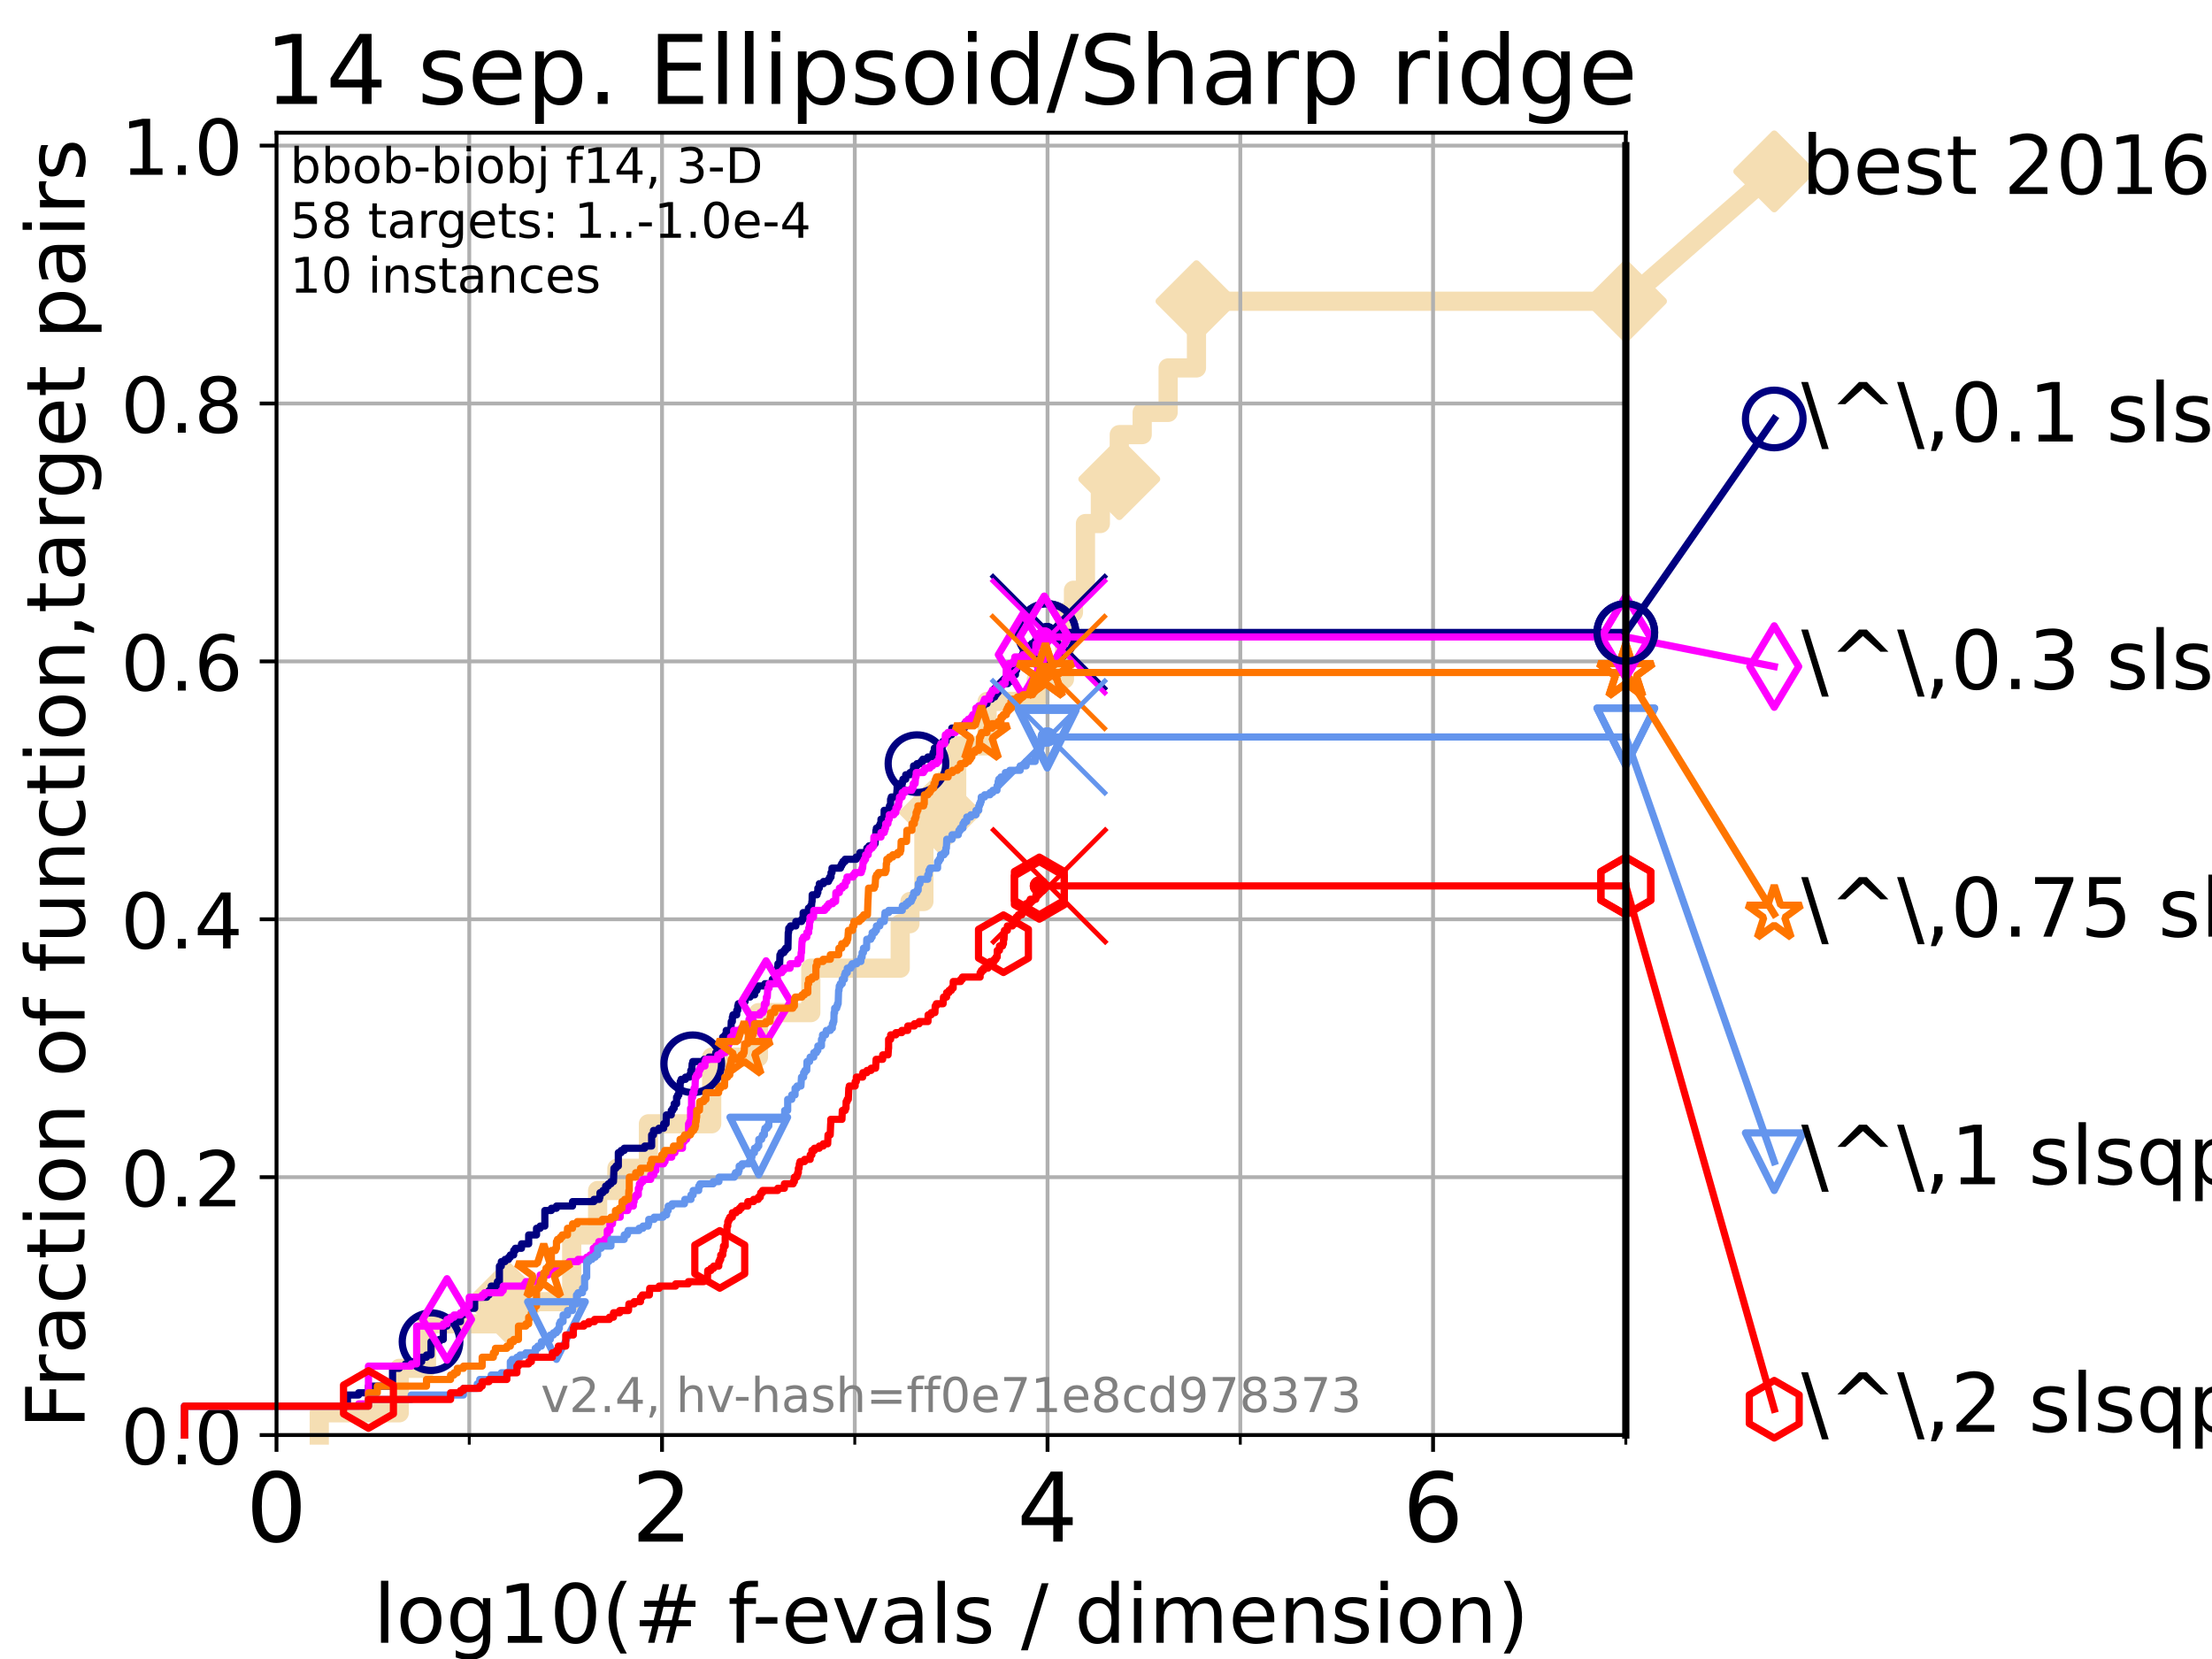 <?xml version="1.0" encoding="utf-8" standalone="no"?>
<!DOCTYPE svg PUBLIC "-//W3C//DTD SVG 1.1//EN"
  "http://www.w3.org/Graphics/SVG/1.1/DTD/svg11.dtd">
<!-- Created with matplotlib (https://matplotlib.org/) -->
<svg height="345.6pt" version="1.1" viewBox="0 0 460.8 345.6" width="460.8pt" xmlns="http://www.w3.org/2000/svg" xmlns:xlink="http://www.w3.org/1999/xlink">
 <defs>
  <style type="text/css">*{stroke-linecap:butt;stroke-linejoin:round;}</style>
 </defs>
 <g id="figure_1">
  <g id="patch_1">
   <path d="M 0 345.6 
L 460.8 345.6 
L 460.8 0 
L 0 0 
z
" style="fill:#ffffff;"/>
  </g>
  <g id="axes_1">
   <g id="patch_2">
    <path d="M 57.6 298.944 
L 338.688 298.944 
L 338.688 27.648 
L 57.6 27.648 
z
" style="fill:#ffffff;"/>
   </g>
   <g id="line2d_1">
    <path d="M 66.508 298.944 
L 66.508 294.313 
L 83.172 294.313 
L 83.172 285.05 
L 88.847 285.05 
L 88.847 275.788 
L 105.585 275.788 
L 105.585 271.157 
L 119.097 271.157 
L 119.097 257.263 
L 124.495 257.263 
L 124.495 248.001 
L 128.511 248.001 
L 128.511 243.37 
L 135.077 243.37 
L 135.077 234.107 
L 148.258 234.107 
L 148.258 220.214 
L 157.994 220.214 
L 157.994 210.951 
L 168.904 210.951 
L 168.904 201.689 
L 187.531 201.689 
L 187.531 192.426 
L 189.557 192.426 
L 189.557 187.795 
L 192.46 187.795 
L 192.46 173.901 
L 195.901 173.901 
L 195.901 169.27 
L 199.293 169.27 
L 199.293 155.377 
L 205.638 155.377 
L 205.638 146.114 
L 215.892 146.114 
L 215.892 141.483 
L 221.741 141.483 
L 221.741 127.589 
L 223.624 127.589 
L 223.624 122.958 
L 226.122 122.958 
L 226.122 109.065 
L 229.227 109.065 
L 229.227 99.802 
L 233.166 99.802 
L 233.166 90.54 
L 237.94 90.54 
L 237.94 85.909 
L 243.344 85.909 
L 243.344 76.646 
L 249.246 76.646 
L 249.246 62.753 
L 338.688 62.753 
" style="fill:none;stroke:#f5deb3;stroke-linecap:square;stroke-width:4;"/>
   </g>
   <g id="line2d_2">
    <defs>
     <path d="M 0 7.778 
L 7.778 0 
L 0 -7.778 
L -7.778 0 
z
" id="mfc5c5af0e2" style="stroke:#f5deb3;stroke-linejoin:miter;stroke-width:1.5;"/>
    </defs>
    <g>
     <use style="fill:#f5deb3;stroke:#f5deb3;stroke-linejoin:miter;stroke-width:1.5;" x="105.585" xlink:href="#mfc5c5af0e2" y="271.157"/>
     <use style="fill:#f5deb3;stroke:#f5deb3;stroke-linejoin:miter;stroke-width:1.5;" x="195.901" xlink:href="#mfc5c5af0e2" y="169.27"/>
     <use style="fill:#f5deb3;stroke:#f5deb3;stroke-linejoin:miter;stroke-width:1.5;" x="233.166" xlink:href="#mfc5c5af0e2" y="99.802"/>
     <use style="fill:#f5deb3;stroke:#f5deb3;stroke-linejoin:miter;stroke-width:1.5;" x="249.246" xlink:href="#mfc5c5af0e2" y="62.753"/>
     <use style="fill:#f5deb3;stroke:#f5deb3;stroke-linejoin:miter;stroke-width:1.5;" x="338.688" xlink:href="#mfc5c5af0e2" y="62.753"/>
    </g>
   </g>
   <g id="line2d_3">
    <path style="fill:none;stroke:#f5deb3;stroke-linecap:square;stroke-width:4;"/>
    <g/>
   </g>
   <g id="line2d_4">
    <path d="M 338.688 62.753 
L 369.608 35.706 
" style="fill:none;stroke:#f5deb3;stroke-linecap:square;stroke-width:4;"/>
    <g>
     <use style="fill:#f5deb3;stroke:#f5deb3;stroke-linejoin:miter;stroke-width:1.5;" x="338.688" xlink:href="#mfc5c5af0e2" y="62.753"/>
     <use style="fill:#f5deb3;stroke:#f5deb3;stroke-linejoin:miter;stroke-width:1.5;" x="369.608" xlink:href="#mfc5c5af0e2" y="35.706"/>
    </g>
   </g>
   <g id="matplotlib.axis_1">
    <g id="xtick_1">
     <g id="line2d_5">
      <path clip-path="url(#pf18ebe9a1a)" d="M 57.6 298.944 
L 57.6 27.648 
" style="fill:none;stroke:#b0b0b0;stroke-linecap:square;stroke-width:0.8;"/>
     </g>
     <g id="line2d_6">
      <defs>
       <path d="M 0 0 
L 0 3.5 
" id="me2f7f4a5c3" style="stroke:#000000;stroke-width:0.8;"/>
      </defs>
      <g>
       <use style="stroke:#000000;stroke-width:0.8;" x="57.6" xlink:href="#me2f7f4a5c3" y="298.944"/>
      </g>
     </g>
     <g id="text_1">
      <!-- 0 -->
      <g transform="translate(51.237 321.141)scale(0.2 -0.2)">
       <defs>
        <path d="M 31.781 66.406 
Q 24.172 66.406 20.328 58.906 
Q 16.5 51.422 16.5 36.375 
Q 16.5 21.391 20.328 13.891 
Q 24.172 6.391 31.781 6.391 
Q 39.453 6.391 43.281 13.891 
Q 47.125 21.391 47.125 36.375 
Q 47.125 51.422 43.281 58.906 
Q 39.453 66.406 31.781 66.406 
z
M 31.781 74.219 
Q 44.047 74.219 50.516 64.516 
Q 56.984 54.828 56.984 36.375 
Q 56.984 17.969 50.516 8.266 
Q 44.047 -1.422 31.781 -1.422 
Q 19.531 -1.422 13.062 8.266 
Q 6.594 17.969 6.594 36.375 
Q 6.594 54.828 13.062 64.516 
Q 19.531 74.219 31.781 74.219 
z
" id="DejaVuSans-48"/>
       </defs>
       <use xlink:href="#DejaVuSans-48"/>
      </g>
     </g>
    </g>
    <g id="xtick_2">
     <g id="line2d_7">
      <path clip-path="url(#pf18ebe9a1a)" d="M 137.911 298.944 
L 137.911 27.648 
" style="fill:none;stroke:#b0b0b0;stroke-linecap:square;stroke-width:0.8;"/>
     </g>
     <g id="line2d_8">
      <g>
       <use style="stroke:#000000;stroke-width:0.8;" x="137.911" xlink:href="#me2f7f4a5c3" y="298.944"/>
      </g>
     </g>
     <g id="text_2">
      <!-- 2 -->
      <g transform="translate(131.548 321.141)scale(0.2 -0.2)">
       <defs>
        <path d="M 19.188 8.297 
L 53.609 8.297 
L 53.609 0 
L 7.328 0 
L 7.328 8.297 
Q 12.938 14.109 22.625 23.891 
Q 32.328 33.688 34.812 36.531 
Q 39.547 41.844 41.422 45.531 
Q 43.312 49.219 43.312 52.781 
Q 43.312 58.594 39.234 62.25 
Q 35.156 65.922 28.609 65.922 
Q 23.969 65.922 18.812 64.312 
Q 13.672 62.703 7.812 59.422 
L 7.812 69.391 
Q 13.766 71.781 18.938 73 
Q 24.125 74.219 28.422 74.219 
Q 39.75 74.219 46.484 68.547 
Q 53.219 62.891 53.219 53.422 
Q 53.219 48.922 51.531 44.891 
Q 49.859 40.875 45.406 35.406 
Q 44.188 33.984 37.641 27.219 
Q 31.109 20.453 19.188 8.297 
z
" id="DejaVuSans-50"/>
       </defs>
       <use xlink:href="#DejaVuSans-50"/>
      </g>
     </g>
    </g>
    <g id="xtick_3">
     <g id="line2d_9">
      <path clip-path="url(#pf18ebe9a1a)" d="M 218.222 298.944 
L 218.222 27.648 
" style="fill:none;stroke:#b0b0b0;stroke-linecap:square;stroke-width:0.8;"/>
     </g>
     <g id="line2d_10">
      <g>
       <use style="stroke:#000000;stroke-width:0.8;" x="218.222" xlink:href="#me2f7f4a5c3" y="298.944"/>
      </g>
     </g>
     <g id="text_3">
      <!-- 4 -->
      <g transform="translate(211.859 321.141)scale(0.2 -0.2)">
       <defs>
        <path d="M 37.797 64.312 
L 12.891 25.391 
L 37.797 25.391 
z
M 35.203 72.906 
L 47.609 72.906 
L 47.609 25.391 
L 58.016 25.391 
L 58.016 17.188 
L 47.609 17.188 
L 47.609 0 
L 37.797 0 
L 37.797 17.188 
L 4.891 17.188 
L 4.891 26.703 
z
" id="DejaVuSans-52"/>
       </defs>
       <use xlink:href="#DejaVuSans-52"/>
      </g>
     </g>
    </g>
    <g id="xtick_4">
     <g id="line2d_11">
      <path clip-path="url(#pf18ebe9a1a)" d="M 298.533 298.944 
L 298.533 27.648 
" style="fill:none;stroke:#b0b0b0;stroke-linecap:square;stroke-width:0.8;"/>
     </g>
     <g id="line2d_12">
      <g>
       <use style="stroke:#000000;stroke-width:0.8;" x="298.533" xlink:href="#me2f7f4a5c3" y="298.944"/>
      </g>
     </g>
     <g id="text_4">
      <!-- 6 -->
      <g transform="translate(292.17 321.141)scale(0.2 -0.2)">
       <defs>
        <path d="M 33.016 40.375 
Q 26.375 40.375 22.484 35.828 
Q 18.609 31.297 18.609 23.391 
Q 18.609 15.531 22.484 10.953 
Q 26.375 6.391 33.016 6.391 
Q 39.656 6.391 43.531 10.953 
Q 47.406 15.531 47.406 23.391 
Q 47.406 31.297 43.531 35.828 
Q 39.656 40.375 33.016 40.375 
z
M 52.594 71.297 
L 52.594 62.312 
Q 48.875 64.062 45.094 64.984 
Q 41.312 65.922 37.594 65.922 
Q 27.828 65.922 22.672 59.328 
Q 17.531 52.734 16.797 39.406 
Q 19.672 43.656 24.016 45.922 
Q 28.375 48.188 33.594 48.188 
Q 44.578 48.188 50.953 41.516 
Q 57.328 34.859 57.328 23.391 
Q 57.328 12.156 50.688 5.359 
Q 44.047 -1.422 33.016 -1.422 
Q 20.359 -1.422 13.672 8.266 
Q 6.984 17.969 6.984 36.375 
Q 6.984 53.656 15.188 63.938 
Q 23.391 74.219 37.203 74.219 
Q 40.922 74.219 44.703 73.484 
Q 48.484 72.75 52.594 71.297 
z
" id="DejaVuSans-54"/>
       </defs>
       <use xlink:href="#DejaVuSans-54"/>
      </g>
     </g>
    </g>
    <g id="xtick_5">
     <g id="line2d_13">
      <path clip-path="url(#pf18ebe9a1a)" d="M 97.755 298.944 
L 97.755 27.648 
" style="fill:none;stroke:#b0b0b0;stroke-linecap:square;stroke-width:0.8;"/>
     </g>
     <g id="line2d_14">
      <defs>
       <path d="M 0 0 
L 0 2 
" id="m9d3de47161" style="stroke:#000000;stroke-width:0.6;"/>
      </defs>
      <g>
       <use style="stroke:#000000;stroke-width:0.6;" x="97.755" xlink:href="#m9d3de47161" y="298.944"/>
      </g>
     </g>
    </g>
    <g id="xtick_6">
     <g id="line2d_15">
      <path clip-path="url(#pf18ebe9a1a)" d="M 178.066 298.944 
L 178.066 27.648 
" style="fill:none;stroke:#b0b0b0;stroke-linecap:square;stroke-width:0.8;"/>
     </g>
     <g id="line2d_16">
      <g>
       <use style="stroke:#000000;stroke-width:0.6;" x="178.066" xlink:href="#m9d3de47161" y="298.944"/>
      </g>
     </g>
    </g>
    <g id="xtick_7">
     <g id="line2d_17">
      <path clip-path="url(#pf18ebe9a1a)" d="M 258.377 298.944 
L 258.377 27.648 
" style="fill:none;stroke:#b0b0b0;stroke-linecap:square;stroke-width:0.8;"/>
     </g>
     <g id="line2d_18">
      <g>
       <use style="stroke:#000000;stroke-width:0.6;" x="258.377" xlink:href="#m9d3de47161" y="298.944"/>
      </g>
     </g>
    </g>
    <g id="xtick_8">
     <g id="line2d_19">
      <path clip-path="url(#pf18ebe9a1a)" d="M 338.688 298.944 
L 338.688 27.648 
" style="fill:none;stroke:#b0b0b0;stroke-linecap:square;stroke-width:0.8;"/>
     </g>
     <g id="line2d_20">
      <g>
       <use style="stroke:#000000;stroke-width:0.6;" x="338.688" xlink:href="#m9d3de47161" y="298.944"/>
      </g>
     </g>
    </g>
    <g id="text_5">
     <!-- log10(# f-evals / dimension) -->
     <g transform="translate(77.764 342.218)scale(0.17 -0.17)">
      <defs>
       <path d="M 9.422 75.984 
L 18.406 75.984 
L 18.406 0 
L 9.422 0 
z
" id="DejaVuSans-108"/>
       <path d="M 30.609 48.391 
Q 23.391 48.391 19.188 42.75 
Q 14.984 37.109 14.984 27.297 
Q 14.984 17.484 19.156 11.844 
Q 23.344 6.203 30.609 6.203 
Q 37.797 6.203 41.984 11.859 
Q 46.188 17.531 46.188 27.297 
Q 46.188 37.016 41.984 42.703 
Q 37.797 48.391 30.609 48.391 
z
M 30.609 56 
Q 42.328 56 49.016 48.375 
Q 55.719 40.766 55.719 27.297 
Q 55.719 13.875 49.016 6.219 
Q 42.328 -1.422 30.609 -1.422 
Q 18.844 -1.422 12.172 6.219 
Q 5.516 13.875 5.516 27.297 
Q 5.516 40.766 12.172 48.375 
Q 18.844 56 30.609 56 
z
" id="DejaVuSans-111"/>
       <path d="M 45.406 27.984 
Q 45.406 37.75 41.375 43.109 
Q 37.359 48.484 30.078 48.484 
Q 22.859 48.484 18.828 43.109 
Q 14.797 37.75 14.797 27.984 
Q 14.797 18.266 18.828 12.891 
Q 22.859 7.516 30.078 7.516 
Q 37.359 7.516 41.375 12.891 
Q 45.406 18.266 45.406 27.984 
z
M 54.391 6.781 
Q 54.391 -7.172 48.188 -13.984 
Q 42 -20.797 29.203 -20.797 
Q 24.469 -20.797 20.266 -20.094 
Q 16.062 -19.391 12.109 -17.922 
L 12.109 -9.188 
Q 16.062 -11.328 19.922 -12.344 
Q 23.781 -13.375 27.781 -13.375 
Q 36.625 -13.375 41.016 -8.766 
Q 45.406 -4.156 45.406 5.172 
L 45.406 9.625 
Q 42.625 4.781 38.281 2.391 
Q 33.938 0 27.875 0 
Q 17.828 0 11.672 7.656 
Q 5.516 15.328 5.516 27.984 
Q 5.516 40.672 11.672 48.328 
Q 17.828 56 27.875 56 
Q 33.938 56 38.281 53.609 
Q 42.625 51.219 45.406 46.391 
L 45.406 54.688 
L 54.391 54.688 
z
" id="DejaVuSans-103"/>
       <path d="M 12.406 8.297 
L 28.516 8.297 
L 28.516 63.922 
L 10.984 60.406 
L 10.984 69.391 
L 28.422 72.906 
L 38.281 72.906 
L 38.281 8.297 
L 54.391 8.297 
L 54.391 0 
L 12.406 0 
z
" id="DejaVuSans-49"/>
       <path d="M 31 75.875 
Q 24.469 64.656 21.281 53.656 
Q 18.109 42.672 18.109 31.391 
Q 18.109 20.125 21.312 9.062 
Q 24.516 -2 31 -13.188 
L 23.188 -13.188 
Q 15.875 -1.703 12.234 9.375 
Q 8.594 20.453 8.594 31.391 
Q 8.594 42.281 12.203 53.312 
Q 15.828 64.359 23.188 75.875 
z
" id="DejaVuSans-40"/>
       <path d="M 51.125 44 
L 36.922 44 
L 32.812 27.688 
L 47.125 27.688 
z
M 43.797 71.781 
L 38.719 51.516 
L 52.984 51.516 
L 58.109 71.781 
L 65.922 71.781 
L 60.891 51.516 
L 76.125 51.516 
L 76.125 44 
L 58.984 44 
L 54.984 27.688 
L 70.516 27.688 
L 70.516 20.219 
L 53.078 20.219 
L 48 0 
L 40.188 0 
L 45.219 20.219 
L 30.906 20.219 
L 25.875 0 
L 18.016 0 
L 23.094 20.219 
L 7.719 20.219 
L 7.719 27.688 
L 24.906 27.688 
L 29 44 
L 13.281 44 
L 13.281 51.516 
L 30.906 51.516 
L 35.891 71.781 
z
" id="DejaVuSans-35"/>
       <path id="DejaVuSans-32"/>
       <path d="M 37.109 75.984 
L 37.109 68.5 
L 28.516 68.5 
Q 23.688 68.5 21.797 66.547 
Q 19.922 64.594 19.922 59.516 
L 19.922 54.688 
L 34.719 54.688 
L 34.719 47.703 
L 19.922 47.703 
L 19.922 0 
L 10.891 0 
L 10.891 47.703 
L 2.297 47.703 
L 2.297 54.688 
L 10.891 54.688 
L 10.891 58.5 
Q 10.891 67.625 15.141 71.797 
Q 19.391 75.984 28.609 75.984 
z
" id="DejaVuSans-102"/>
       <path d="M 4.891 31.391 
L 31.203 31.391 
L 31.203 23.391 
L 4.891 23.391 
z
" id="DejaVuSans-45"/>
       <path d="M 56.203 29.594 
L 56.203 25.203 
L 14.891 25.203 
Q 15.484 15.922 20.484 11.062 
Q 25.484 6.203 34.422 6.203 
Q 39.594 6.203 44.453 7.469 
Q 49.312 8.734 54.109 11.281 
L 54.109 2.781 
Q 49.266 0.734 44.188 -0.344 
Q 39.109 -1.422 33.891 -1.422 
Q 20.797 -1.422 13.156 6.188 
Q 5.516 13.812 5.516 26.812 
Q 5.516 40.234 12.766 48.109 
Q 20.016 56 32.328 56 
Q 43.359 56 49.781 48.891 
Q 56.203 41.797 56.203 29.594 
z
M 47.219 32.234 
Q 47.125 39.594 43.094 43.984 
Q 39.062 48.391 32.422 48.391 
Q 24.906 48.391 20.391 44.141 
Q 15.875 39.891 15.188 32.172 
z
" id="DejaVuSans-101"/>
       <path d="M 2.984 54.688 
L 12.5 54.688 
L 29.594 8.797 
L 46.688 54.688 
L 56.203 54.688 
L 35.688 0 
L 23.484 0 
z
" id="DejaVuSans-118"/>
       <path d="M 34.281 27.484 
Q 23.391 27.484 19.188 25 
Q 14.984 22.516 14.984 16.5 
Q 14.984 11.719 18.141 8.906 
Q 21.297 6.109 26.703 6.109 
Q 34.188 6.109 38.703 11.406 
Q 43.219 16.703 43.219 25.484 
L 43.219 27.484 
z
M 52.203 31.203 
L 52.203 0 
L 43.219 0 
L 43.219 8.297 
Q 40.141 3.328 35.547 0.953 
Q 30.953 -1.422 24.312 -1.422 
Q 15.922 -1.422 10.953 3.297 
Q 6 8.016 6 15.922 
Q 6 25.141 12.172 29.828 
Q 18.359 34.516 30.609 34.516 
L 43.219 34.516 
L 43.219 35.406 
Q 43.219 41.609 39.141 45 
Q 35.062 48.391 27.688 48.391 
Q 23 48.391 18.547 47.266 
Q 14.109 46.141 10.016 43.891 
L 10.016 52.203 
Q 14.938 54.109 19.578 55.047 
Q 24.219 56 28.609 56 
Q 40.484 56 46.344 49.844 
Q 52.203 43.703 52.203 31.203 
z
" id="DejaVuSans-97"/>
       <path d="M 44.281 53.078 
L 44.281 44.578 
Q 40.484 46.531 36.375 47.5 
Q 32.281 48.484 27.875 48.484 
Q 21.188 48.484 17.844 46.438 
Q 14.5 44.391 14.5 40.281 
Q 14.5 37.156 16.891 35.375 
Q 19.281 33.594 26.516 31.984 
L 29.594 31.297 
Q 39.156 29.25 43.188 25.516 
Q 47.219 21.781 47.219 15.094 
Q 47.219 7.469 41.188 3.016 
Q 35.156 -1.422 24.609 -1.422 
Q 20.219 -1.422 15.453 -0.562 
Q 10.688 0.297 5.422 2 
L 5.422 11.281 
Q 10.406 8.688 15.234 7.391 
Q 20.062 6.109 24.812 6.109 
Q 31.156 6.109 34.562 8.281 
Q 37.984 10.453 37.984 14.406 
Q 37.984 18.062 35.516 20.016 
Q 33.062 21.969 24.703 23.781 
L 21.578 24.516 
Q 13.234 26.266 9.516 29.906 
Q 5.812 33.547 5.812 39.891 
Q 5.812 47.609 11.281 51.797 
Q 16.75 56 26.812 56 
Q 31.781 56 36.172 55.266 
Q 40.578 54.547 44.281 53.078 
z
" id="DejaVuSans-115"/>
       <path d="M 25.391 72.906 
L 33.688 72.906 
L 8.297 -9.281 
L 0 -9.281 
z
" id="DejaVuSans-47"/>
       <path d="M 45.406 46.391 
L 45.406 75.984 
L 54.391 75.984 
L 54.391 0 
L 45.406 0 
L 45.406 8.203 
Q 42.578 3.328 38.25 0.953 
Q 33.938 -1.422 27.875 -1.422 
Q 17.969 -1.422 11.734 6.484 
Q 5.516 14.406 5.516 27.297 
Q 5.516 40.188 11.734 48.094 
Q 17.969 56 27.875 56 
Q 33.938 56 38.25 53.625 
Q 42.578 51.266 45.406 46.391 
z
M 14.797 27.297 
Q 14.797 17.391 18.875 11.75 
Q 22.953 6.109 30.078 6.109 
Q 37.203 6.109 41.297 11.75 
Q 45.406 17.391 45.406 27.297 
Q 45.406 37.203 41.297 42.844 
Q 37.203 48.484 30.078 48.484 
Q 22.953 48.484 18.875 42.844 
Q 14.797 37.203 14.797 27.297 
z
" id="DejaVuSans-100"/>
       <path d="M 9.422 54.688 
L 18.406 54.688 
L 18.406 0 
L 9.422 0 
z
M 9.422 75.984 
L 18.406 75.984 
L 18.406 64.594 
L 9.422 64.594 
z
" id="DejaVuSans-105"/>
       <path d="M 52 44.188 
Q 55.375 50.25 60.062 53.125 
Q 64.75 56 71.094 56 
Q 79.641 56 84.281 50.016 
Q 88.922 44.047 88.922 33.016 
L 88.922 0 
L 79.891 0 
L 79.891 32.719 
Q 79.891 40.578 77.094 44.375 
Q 74.312 48.188 68.609 48.188 
Q 61.625 48.188 57.562 43.547 
Q 53.516 38.922 53.516 30.906 
L 53.516 0 
L 44.484 0 
L 44.484 32.719 
Q 44.484 40.625 41.703 44.406 
Q 38.922 48.188 33.109 48.188 
Q 26.219 48.188 22.156 43.531 
Q 18.109 38.875 18.109 30.906 
L 18.109 0 
L 9.078 0 
L 9.078 54.688 
L 18.109 54.688 
L 18.109 46.188 
Q 21.188 51.219 25.484 53.609 
Q 29.781 56 35.688 56 
Q 41.656 56 45.828 52.969 
Q 50 49.953 52 44.188 
z
" id="DejaVuSans-109"/>
       <path d="M 54.891 33.016 
L 54.891 0 
L 45.906 0 
L 45.906 32.719 
Q 45.906 40.484 42.875 44.328 
Q 39.844 48.188 33.797 48.188 
Q 26.516 48.188 22.312 43.547 
Q 18.109 38.922 18.109 30.906 
L 18.109 0 
L 9.078 0 
L 9.078 54.688 
L 18.109 54.688 
L 18.109 46.188 
Q 21.344 51.125 25.703 53.562 
Q 30.078 56 35.797 56 
Q 45.219 56 50.047 50.172 
Q 54.891 44.344 54.891 33.016 
z
" id="DejaVuSans-110"/>
       <path d="M 8.016 75.875 
L 15.828 75.875 
Q 23.141 64.359 26.781 53.312 
Q 30.422 42.281 30.422 31.391 
Q 30.422 20.453 26.781 9.375 
Q 23.141 -1.703 15.828 -13.188 
L 8.016 -13.188 
Q 14.5 -2 17.703 9.062 
Q 20.906 20.125 20.906 31.391 
Q 20.906 42.672 17.703 53.656 
Q 14.5 64.656 8.016 75.875 
z
" id="DejaVuSans-41"/>
      </defs>
      <use xlink:href="#DejaVuSans-108"/>
      <use x="27.783" xlink:href="#DejaVuSans-111"/>
      <use x="88.965" xlink:href="#DejaVuSans-103"/>
      <use x="152.441" xlink:href="#DejaVuSans-49"/>
      <use x="216.064" xlink:href="#DejaVuSans-48"/>
      <use x="279.688" xlink:href="#DejaVuSans-40"/>
      <use x="318.701" xlink:href="#DejaVuSans-35"/>
      <use x="402.49" xlink:href="#DejaVuSans-32"/>
      <use x="434.277" xlink:href="#DejaVuSans-102"/>
      <use x="463.982" xlink:href="#DejaVuSans-45"/>
      <use x="500.066" xlink:href="#DejaVuSans-101"/>
      <use x="561.59" xlink:href="#DejaVuSans-118"/>
      <use x="620.77" xlink:href="#DejaVuSans-97"/>
      <use x="682.049" xlink:href="#DejaVuSans-108"/>
      <use x="709.832" xlink:href="#DejaVuSans-115"/>
      <use x="761.932" xlink:href="#DejaVuSans-32"/>
      <use x="793.719" xlink:href="#DejaVuSans-47"/>
      <use x="827.41" xlink:href="#DejaVuSans-32"/>
      <use x="859.197" xlink:href="#DejaVuSans-100"/>
      <use x="922.674" xlink:href="#DejaVuSans-105"/>
      <use x="950.457" xlink:href="#DejaVuSans-109"/>
      <use x="1047.869" xlink:href="#DejaVuSans-101"/>
      <use x="1109.393" xlink:href="#DejaVuSans-110"/>
      <use x="1172.771" xlink:href="#DejaVuSans-115"/>
      <use x="1224.871" xlink:href="#DejaVuSans-105"/>
      <use x="1252.654" xlink:href="#DejaVuSans-111"/>
      <use x="1313.836" xlink:href="#DejaVuSans-110"/>
      <use x="1377.215" xlink:href="#DejaVuSans-41"/>
     </g>
    </g>
   </g>
   <g id="matplotlib.axis_2">
    <g id="ytick_1">
     <g id="line2d_21">
      <path clip-path="url(#pf18ebe9a1a)" d="M 57.6 298.944 
L 338.688 298.944 
" style="fill:none;stroke:#b0b0b0;stroke-linecap:square;stroke-width:0.8;"/>
     </g>
     <g id="line2d_22">
      <defs>
       <path d="M 0 0 
L -3.5 0 
" id="m1faab7232f" style="stroke:#000000;stroke-width:0.8;"/>
      </defs>
      <g>
       <use style="stroke:#000000;stroke-width:0.8;" x="57.6" xlink:href="#m1faab7232f" y="298.944"/>
      </g>
     </g>
     <g id="text_6">
      <!-- 0.0 -->
      <g transform="translate(25.155 305.023)scale(0.16 -0.16)">
       <defs>
        <path d="M 10.688 12.406 
L 21 12.406 
L 21 0 
L 10.688 0 
z
" id="DejaVuSans-46"/>
       </defs>
       <use xlink:href="#DejaVuSans-48"/>
       <use x="63.623" xlink:href="#DejaVuSans-46"/>
       <use x="95.41" xlink:href="#DejaVuSans-48"/>
      </g>
     </g>
    </g>
    <g id="ytick_2">
     <g id="line2d_23">
      <path clip-path="url(#pf18ebe9a1a)" d="M 57.6 245.222 
L 338.688 245.222 
" style="fill:none;stroke:#b0b0b0;stroke-linecap:square;stroke-width:0.8;"/>
     </g>
     <g id="line2d_24">
      <g>
       <use style="stroke:#000000;stroke-width:0.8;" x="57.6" xlink:href="#m1faab7232f" y="245.222"/>
      </g>
     </g>
     <g id="text_7">
      <!-- 0.2 -->
      <g transform="translate(25.155 251.301)scale(0.16 -0.16)">
       <use xlink:href="#DejaVuSans-48"/>
       <use x="63.623" xlink:href="#DejaVuSans-46"/>
       <use x="95.41" xlink:href="#DejaVuSans-50"/>
      </g>
     </g>
    </g>
    <g id="ytick_3">
     <g id="line2d_25">
      <path clip-path="url(#pf18ebe9a1a)" d="M 57.6 191.5 
L 338.688 191.5 
" style="fill:none;stroke:#b0b0b0;stroke-linecap:square;stroke-width:0.8;"/>
     </g>
     <g id="line2d_26">
      <g>
       <use style="stroke:#000000;stroke-width:0.8;" x="57.6" xlink:href="#m1faab7232f" y="191.5"/>
      </g>
     </g>
     <g id="text_8">
      <!-- 0.4 -->
      <g transform="translate(25.155 197.579)scale(0.16 -0.16)">
       <use xlink:href="#DejaVuSans-48"/>
       <use x="63.623" xlink:href="#DejaVuSans-46"/>
       <use x="95.41" xlink:href="#DejaVuSans-52"/>
      </g>
     </g>
    </g>
    <g id="ytick_4">
     <g id="line2d_27">
      <path clip-path="url(#pf18ebe9a1a)" d="M 57.6 137.778 
L 338.688 137.778 
" style="fill:none;stroke:#b0b0b0;stroke-linecap:square;stroke-width:0.8;"/>
     </g>
     <g id="line2d_28">
      <g>
       <use style="stroke:#000000;stroke-width:0.8;" x="57.6" xlink:href="#m1faab7232f" y="137.778"/>
      </g>
     </g>
     <g id="text_9">
      <!-- 0.6 -->
      <g transform="translate(25.155 143.857)scale(0.16 -0.16)">
       <use xlink:href="#DejaVuSans-48"/>
       <use x="63.623" xlink:href="#DejaVuSans-46"/>
       <use x="95.41" xlink:href="#DejaVuSans-54"/>
      </g>
     </g>
    </g>
    <g id="ytick_5">
     <g id="line2d_29">
      <path clip-path="url(#pf18ebe9a1a)" d="M 57.6 84.056 
L 338.688 84.056 
" style="fill:none;stroke:#b0b0b0;stroke-linecap:square;stroke-width:0.8;"/>
     </g>
     <g id="line2d_30">
      <g>
       <use style="stroke:#000000;stroke-width:0.8;" x="57.6" xlink:href="#m1faab7232f" y="84.056"/>
      </g>
     </g>
     <g id="text_10">
      <!-- 0.8 -->
      <g transform="translate(25.155 90.135)scale(0.16 -0.16)">
       <defs>
        <path d="M 31.781 34.625 
Q 24.75 34.625 20.719 30.859 
Q 16.703 27.094 16.703 20.516 
Q 16.703 13.922 20.719 10.156 
Q 24.75 6.391 31.781 6.391 
Q 38.812 6.391 42.859 10.172 
Q 46.922 13.969 46.922 20.516 
Q 46.922 27.094 42.891 30.859 
Q 38.875 34.625 31.781 34.625 
z
M 21.922 38.812 
Q 15.578 40.375 12.031 44.719 
Q 8.5 49.078 8.5 55.328 
Q 8.5 64.062 14.719 69.141 
Q 20.953 74.219 31.781 74.219 
Q 42.672 74.219 48.875 69.141 
Q 55.078 64.062 55.078 55.328 
Q 55.078 49.078 51.531 44.719 
Q 48 40.375 41.703 38.812 
Q 48.828 37.156 52.797 32.312 
Q 56.781 27.484 56.781 20.516 
Q 56.781 9.906 50.312 4.234 
Q 43.844 -1.422 31.781 -1.422 
Q 19.734 -1.422 13.25 4.234 
Q 6.781 9.906 6.781 20.516 
Q 6.781 27.484 10.781 32.312 
Q 14.797 37.156 21.922 38.812 
z
M 18.312 54.391 
Q 18.312 48.734 21.844 45.562 
Q 25.391 42.391 31.781 42.391 
Q 38.141 42.391 41.719 45.562 
Q 45.312 48.734 45.312 54.391 
Q 45.312 60.062 41.719 63.234 
Q 38.141 66.406 31.781 66.406 
Q 25.391 66.406 21.844 63.234 
Q 18.312 60.062 18.312 54.391 
z
" id="DejaVuSans-56"/>
       </defs>
       <use xlink:href="#DejaVuSans-48"/>
       <use x="63.623" xlink:href="#DejaVuSans-46"/>
       <use x="95.41" xlink:href="#DejaVuSans-56"/>
      </g>
     </g>
    </g>
    <g id="ytick_6">
     <g id="line2d_31">
      <path clip-path="url(#pf18ebe9a1a)" d="M 57.6 30.334 
L 338.688 30.334 
" style="fill:none;stroke:#b0b0b0;stroke-linecap:square;stroke-width:0.8;"/>
     </g>
     <g id="line2d_32">
      <g>
       <use style="stroke:#000000;stroke-width:0.8;" x="57.6" xlink:href="#m1faab7232f" y="30.334"/>
      </g>
     </g>
     <g id="text_11">
      <!-- 1.0 -->
      <g transform="translate(25.155 36.413)scale(0.16 -0.16)">
       <use xlink:href="#DejaVuSans-49"/>
       <use x="63.623" xlink:href="#DejaVuSans-46"/>
       <use x="95.41" xlink:href="#DejaVuSans-48"/>
      </g>
     </g>
    </g>
    <g id="text_12">
     <!-- Fraction of function,target pairs -->
     <g transform="translate(17.62 297.681)rotate(-90)scale(0.17 -0.17)">
      <defs>
       <path d="M 9.812 72.906 
L 51.703 72.906 
L 51.703 64.594 
L 19.672 64.594 
L 19.672 43.109 
L 48.578 43.109 
L 48.578 34.812 
L 19.672 34.812 
L 19.672 0 
L 9.812 0 
z
" id="DejaVuSans-70"/>
       <path d="M 41.109 46.297 
Q 39.594 47.172 37.812 47.578 
Q 36.031 48 33.891 48 
Q 26.266 48 22.188 43.047 
Q 18.109 38.094 18.109 28.812 
L 18.109 0 
L 9.078 0 
L 9.078 54.688 
L 18.109 54.688 
L 18.109 46.188 
Q 20.953 51.172 25.484 53.578 
Q 30.031 56 36.531 56 
Q 37.453 56 38.578 55.875 
Q 39.703 55.766 41.062 55.516 
z
" id="DejaVuSans-114"/>
       <path d="M 48.781 52.594 
L 48.781 44.188 
Q 44.969 46.297 41.141 47.344 
Q 37.312 48.391 33.406 48.391 
Q 24.656 48.391 19.812 42.844 
Q 14.984 37.312 14.984 27.297 
Q 14.984 17.281 19.812 11.734 
Q 24.656 6.203 33.406 6.203 
Q 37.312 6.203 41.141 7.25 
Q 44.969 8.297 48.781 10.406 
L 48.781 2.094 
Q 45.016 0.344 40.984 -0.531 
Q 36.969 -1.422 32.422 -1.422 
Q 20.062 -1.422 12.781 6.344 
Q 5.516 14.109 5.516 27.297 
Q 5.516 40.672 12.859 48.328 
Q 20.219 56 33.016 56 
Q 37.156 56 41.109 55.141 
Q 45.062 54.297 48.781 52.594 
z
" id="DejaVuSans-99"/>
       <path d="M 18.312 70.219 
L 18.312 54.688 
L 36.812 54.688 
L 36.812 47.703 
L 18.312 47.703 
L 18.312 18.016 
Q 18.312 11.328 20.141 9.422 
Q 21.969 7.516 27.594 7.516 
L 36.812 7.516 
L 36.812 0 
L 27.594 0 
Q 17.188 0 13.234 3.875 
Q 9.281 7.766 9.281 18.016 
L 9.281 47.703 
L 2.688 47.703 
L 2.688 54.688 
L 9.281 54.688 
L 9.281 70.219 
z
" id="DejaVuSans-116"/>
       <path d="M 8.5 21.578 
L 8.5 54.688 
L 17.484 54.688 
L 17.484 21.922 
Q 17.484 14.156 20.5 10.266 
Q 23.531 6.391 29.594 6.391 
Q 36.859 6.391 41.078 11.031 
Q 45.312 15.672 45.312 23.688 
L 45.312 54.688 
L 54.297 54.688 
L 54.297 0 
L 45.312 0 
L 45.312 8.406 
Q 42.047 3.422 37.719 1 
Q 33.406 -1.422 27.688 -1.422 
Q 18.266 -1.422 13.375 4.438 
Q 8.5 10.297 8.5 21.578 
z
M 31.109 56 
z
" id="DejaVuSans-117"/>
       <path d="M 11.719 12.406 
L 22.016 12.406 
L 22.016 4 
L 14.016 -11.625 
L 7.719 -11.625 
L 11.719 4 
z
" id="DejaVuSans-44"/>
       <path d="M 18.109 8.203 
L 18.109 -20.797 
L 9.078 -20.797 
L 9.078 54.688 
L 18.109 54.688 
L 18.109 46.391 
Q 20.953 51.266 25.266 53.625 
Q 29.594 56 35.594 56 
Q 45.562 56 51.781 48.094 
Q 58.016 40.188 58.016 27.297 
Q 58.016 14.406 51.781 6.484 
Q 45.562 -1.422 35.594 -1.422 
Q 29.594 -1.422 25.266 0.953 
Q 20.953 3.328 18.109 8.203 
z
M 48.688 27.297 
Q 48.688 37.203 44.609 42.844 
Q 40.531 48.484 33.406 48.484 
Q 26.266 48.484 22.188 42.844 
Q 18.109 37.203 18.109 27.297 
Q 18.109 17.391 22.188 11.75 
Q 26.266 6.109 33.406 6.109 
Q 40.531 6.109 44.609 11.75 
Q 48.688 17.391 48.688 27.297 
z
" id="DejaVuSans-112"/>
      </defs>
      <use xlink:href="#DejaVuSans-70"/>
      <use x="50.27" xlink:href="#DejaVuSans-114"/>
      <use x="91.383" xlink:href="#DejaVuSans-97"/>
      <use x="152.662" xlink:href="#DejaVuSans-99"/>
      <use x="207.643" xlink:href="#DejaVuSans-116"/>
      <use x="246.852" xlink:href="#DejaVuSans-105"/>
      <use x="274.635" xlink:href="#DejaVuSans-111"/>
      <use x="335.816" xlink:href="#DejaVuSans-110"/>
      <use x="399.195" xlink:href="#DejaVuSans-32"/>
      <use x="430.982" xlink:href="#DejaVuSans-111"/>
      <use x="492.164" xlink:href="#DejaVuSans-102"/>
      <use x="527.369" xlink:href="#DejaVuSans-32"/>
      <use x="559.156" xlink:href="#DejaVuSans-102"/>
      <use x="594.361" xlink:href="#DejaVuSans-117"/>
      <use x="657.74" xlink:href="#DejaVuSans-110"/>
      <use x="721.119" xlink:href="#DejaVuSans-99"/>
      <use x="776.1" xlink:href="#DejaVuSans-116"/>
      <use x="815.309" xlink:href="#DejaVuSans-105"/>
      <use x="843.092" xlink:href="#DejaVuSans-111"/>
      <use x="904.273" xlink:href="#DejaVuSans-110"/>
      <use x="967.652" xlink:href="#DejaVuSans-44"/>
      <use x="999.439" xlink:href="#DejaVuSans-116"/>
      <use x="1038.648" xlink:href="#DejaVuSans-97"/>
      <use x="1099.928" xlink:href="#DejaVuSans-114"/>
      <use x="1139.291" xlink:href="#DejaVuSans-103"/>
      <use x="1202.768" xlink:href="#DejaVuSans-101"/>
      <use x="1264.291" xlink:href="#DejaVuSans-116"/>
      <use x="1303.5" xlink:href="#DejaVuSans-32"/>
      <use x="1335.287" xlink:href="#DejaVuSans-112"/>
      <use x="1398.764" xlink:href="#DejaVuSans-97"/>
      <use x="1460.043" xlink:href="#DejaVuSans-105"/>
      <use x="1487.826" xlink:href="#DejaVuSans-114"/>
      <use x="1528.939" xlink:href="#DejaVuSans-115"/>
     </g>
    </g>
   </g>
   <g id="line2d_33">
    <defs>
     <path d="M 0 1.5 
C 0.398 1.5 0.779 1.342 1.061 1.061 
C 1.342 0.779 1.5 0.398 1.5 0 
C 1.5 -0.398 1.342 -0.779 1.061 -1.061 
C 0.779 -1.342 0.398 -1.5 0 -1.5 
C -0.398 -1.5 -0.779 -1.342 -1.061 -1.061 
C -1.342 -0.779 -1.5 -0.398 -1.5 0 
C -1.5 0.398 -1.342 0.779 -1.061 1.061 
C -0.779 1.342 -0.398 1.5 0 1.5 
z
" id="m2d0bd90026" style="stroke:#f5deb3;"/>
    </defs>
    <g>
     <use style="fill:#f5deb3;stroke:#f5deb3;" x="249.246" xlink:href="#m2d0bd90026" y="62.753"/>
     <use style="fill:#f5deb3;stroke:#f5deb3;" x="249.246" xlink:href="#m2d0bd90026" y="62.753"/>
    </g>
   </g>
   <g id="line2d_34">
    <defs>
     <path d="M 0 1.5 
C 0.398 1.5 0.779 1.342 1.061 1.061 
C 1.342 0.779 1.5 0.398 1.5 0 
C 1.5 -0.398 1.342 -0.779 1.061 -1.061 
C 0.779 -1.342 0.398 -1.5 0 -1.5 
C -0.398 -1.5 -0.779 -1.342 -1.061 -1.061 
C -1.342 -0.779 -1.5 -0.398 -1.5 0 
C -1.5 0.398 -1.342 0.779 -1.061 1.061 
C -0.779 1.342 -0.398 1.5 0 1.5 
z
" id="m66c2dd2248" style="stroke:#000080;"/>
    </defs>
    <g>
     <use style="fill:#000080;stroke:#000080;" x="218.1" xlink:href="#m66c2dd2248" y="131.757"/>
     <use style="fill:#000080;stroke:#000080;" x="218.1" xlink:href="#m66c2dd2248" y="131.757"/>
    </g>
   </g>
   <g id="line2d_35">
    <path d="M 38.441 298.944 
L 38.441 292.923 
L 72.376 292.923 
L 72.376 290.608 
L 74.705 290.608 
L 74.705 290.145 
L 76.759 290.145 
L 76.759 288.755 
L 81.776 288.755 
L 81.776 285.05 
L 83.172 285.05 
L 83.172 284.587 
L 84.464 284.587 
L 84.464 284.124 
L 85.667 284.124 
L 85.667 283.661 
L 87.85 283.661 
L 87.85 282.735 
L 88.847 282.735 
L 88.847 282.272 
L 89.79 282.272 
L 89.79 279.493 
L 91.535 279.493 
L 91.535 279.03 
L 92.347 279.03 
L 92.347 276.251 
L 93.122 276.251 
L 93.122 275.325 
L 95.918 275.325 
L 95.918 273.935 
L 96.552 273.935 
L 96.552 273.009 
L 97.164 273.009 
L 97.164 272.546 
L 98.881 272.546 
L 98.881 270.231 
L 101.413 270.231 
L 101.413 269.767 
L 101.878 269.767 
L 101.878 268.841 
L 102.331 268.841 
L 102.331 267.915 
L 103.623 267.915 
L 103.623 266.989 
L 104.034 266.989 
L 104.034 263.747 
L 104.435 263.747 
L 104.435 262.821 
L 105.21 262.821 
L 105.21 262.357 
L 105.952 262.357 
L 105.952 261.894 
L 106.312 261.894 
L 106.312 261.431 
L 107.009 261.431 
L 107.009 260.505 
L 107.348 260.505 
L 107.348 260.042 
L 108.64 260.042 
L 108.64 259.116 
L 110.132 259.116 
L 110.132 257.263 
L 111.768 257.263 
L 111.768 255.874 
L 112.532 255.874 
L 112.532 255.411 
L 113.501 255.411 
L 113.501 252.169 
L 114.86 252.169 
L 114.86 251.706 
L 115.918 251.706 
L 115.918 251.243 
L 119.267 251.243 
L 119.267 250.316 
L 123.725 250.316 
L 123.725 249.853 
L 124.867 249.853 
L 124.867 249.39 
L 124.989 249.39 
L 124.989 248.464 
L 125.589 248.464 
L 125.589 248.001 
L 126.168 248.001 
L 126.168 247.075 
L 126.729 247.075 
L 126.729 246.611 
L 127.272 246.611 
L 127.272 246.148 
L 127.799 246.148 
L 127.903 243.37 
L 128.311 243.37 
L 128.311 242.906 
L 128.808 242.906 
L 128.808 240.128 
L 129.386 240.128 
L 129.386 239.665 
L 130.037 239.665 
L 130.037 239.201 
L 134.308 239.201 
L 134.308 238.738 
L 135.747 238.738 
L 135.747 236.423 
L 136.138 236.423 
L 136.138 235.496 
L 137.259 235.496 
L 137.259 235.033 
L 138.256 235.033 
L 138.256 234.107 
L 138.762 234.107 
L 138.817 232.255 
L 139.835 232.255 
L 139.835 231.328 
L 140.145 231.328 
L 140.145 230.865 
L 140.449 230.865 
L 140.449 229.939 
L 140.944 229.939 
L 140.944 228.55 
L 141.187 228.55 
L 141.187 228.087 
L 141.426 228.087 
L 141.426 227.16 
L 141.662 227.16 
L 141.709 225.308 
L 141.895 225.308 
L 141.895 224.845 
L 142.797 224.845 
L 142.797 224.382 
L 143.654 224.382 
L 143.654 223.918 
L 143.903 223.918 
L 143.903 222.992 
L 144.108 222.992 
L 144.189 221.603 
L 144.31 221.603 
L 144.31 221.14 
L 146.679 221.14 
L 146.679 220.677 
L 147.703 220.677 
L 147.703 220.214 
L 149.104 220.214 
L 149.104 219.287 
L 149.587 219.287 
L 149.587 218.361 
L 149.735 218.361 
L 149.735 217.898 
L 149.882 217.898 
L 149.882 217.435 
L 150.373 217.435 
L 150.373 216.972 
L 150.543 216.972 
L 150.543 216.045 
L 151.015 216.045 
L 151.015 215.582 
L 151.287 215.582 
L 151.287 214.656 
L 152.258 214.656 
L 152.335 212.804 
L 152.562 212.804 
L 152.562 211.877 
L 152.687 211.877 
L 152.687 211.414 
L 153.467 211.414 
L 153.467 210.488 
L 153.68 210.488 
L 153.68 209.562 
L 153.797 209.562 
L 153.797 209.099 
L 154.928 209.099 
L 154.928 208.635 
L 155.232 208.635 
L 155.232 207.709 
L 156.257 207.709 
L 156.257 207.246 
L 157.205 207.246 
L 157.205 206.32 
L 157.679 206.32 
L 157.679 205.857 
L 157.828 205.857 
L 157.828 205.394 
L 159.338 205.394 
L 159.338 204.931 
L 160.884 204.931 
L 160.884 204.004 
L 161.764 204.004 
L 161.838 203.078 
L 161.882 203.078 
L 161.882 202.152 
L 161.999 202.152 
L 162.058 200.762 
L 162.418 200.762 
L 162.475 198.91 
L 162.687 198.91 
L 162.687 198.447 
L 163.307 198.447 
L 163.307 197.984 
L 163.656 197.984 
L 163.656 197.521 
L 164.141 197.521 
L 164.205 194.279 
L 164.27 194.279 
L 164.308 193.353 
L 164.65 193.353 
L 164.65 192.889 
L 165.791 192.889 
L 165.791 191.963 
L 166.994 191.963 
L 166.994 191.5 
L 167.299 191.5 
L 167.31 190.111 
L 168.406 190.111 
L 168.406 189.184 
L 168.845 189.184 
L 168.845 188.721 
L 169.051 188.721 
L 169.138 187.795 
L 169.177 187.795 
L 169.197 186.406 
L 170.201 186.406 
L 170.201 185.943 
L 170.374 185.943 
L 170.374 185.016 
L 170.678 185.016 
L 170.678 184.09 
L 171.545 184.09 
L 171.545 183.627 
L 172.594 183.627 
L 172.594 183.164 
L 172.847 183.164 
L 172.847 182.701 
L 173.119 182.701 
L 173.119 181.775 
L 173.319 181.775 
L 173.319 180.848 
L 175.095 180.848 
L 175.095 180.385 
L 175.328 180.385 
L 175.328 179.922 
L 175.598 179.922 
L 175.598 179.459 
L 176.047 179.459 
L 176.047 178.996 
L 178.366 178.996 
L 178.366 178.533 
L 179.143 178.533 
L 179.143 177.606 
L 180.549 177.606 
L 180.574 176.68 
L 181.017 176.68 
L 181.017 176.217 
L 181.902 176.217 
L 181.902 175.754 
L 182.294 175.754 
L 182.385 174.365 
L 182.412 174.365 
L 182.475 172.975 
L 182.57 172.975 
L 182.57 172.512 
L 183.122 172.512 
L 183.122 172.049 
L 183.347 172.049 
L 183.347 171.586 
L 183.522 171.586 
L 183.522 170.66 
L 184.161 170.66 
L 184.19 168.807 
L 185.284 168.807 
L 185.284 167.881 
L 185.513 167.881 
L 185.524 166.492 
L 185.672 166.492 
L 185.672 166.028 
L 186.75 166.028 
L 186.859 164.639 
L 186.891 164.639 
L 186.891 163.713 
L 187.286 163.713 
L 187.286 163.25 
L 187.984 163.25 
L 187.984 162.787 
L 188.099 162.787 
L 188.099 162.323 
L 188.681 162.323 
L 188.681 161.397 
L 189.575 161.397 
L 189.575 160.934 
L 190.154 160.934 
L 190.154 160.471 
L 190.313 160.471 
L 190.313 159.545 
L 191.019 159.545 
L 191.019 159.082 
L 191.867 159.082 
L 191.867 158.618 
L 192.234 158.618 
L 192.234 158.155 
L 193.283 158.155 
L 193.283 157.692 
L 194.302 157.692 
L 194.38 156.766 
L 194.57 156.766 
L 194.645 155.84 
L 196.095 155.84 
L 196.095 155.377 
L 196.418 155.377 
L 196.42 154.45 
L 197.077 154.45 
L 197.077 153.524 
L 197.491 153.524 
L 197.491 153.061 
L 198.247 153.061 
L 198.282 151.672 
L 200.931 151.672 
L 200.931 150.745 
L 201.628 150.745 
L 201.628 150.282 
L 202.558 150.282 
L 202.558 149.819 
L 202.686 149.819 
L 202.686 149.356 
L 203.522 149.356 
L 203.522 148.893 
L 203.748 148.893 
L 203.748 148.43 
L 204.332 148.43 
L 204.332 147.504 
L 204.638 147.504 
L 204.638 147.04 
L 204.933 147.04 
L 204.933 146.577 
L 205.616 146.577 
L 205.616 145.651 
L 206.571 145.651 
L 206.571 145.188 
L 207.222 145.188 
L 207.222 144.725 
L 207.526 144.725 
L 207.526 144.262 
L 207.904 144.262 
L 207.904 143.799 
L 208.051 143.799 
L 208.051 142.872 
L 208.514 142.872 
L 208.514 142.409 
L 209.954 142.409 
L 209.954 141.946 
L 210.552 141.946 
L 210.552 141.483 
L 210.766 141.483 
L 210.766 140.557 
L 211.54 140.557 
L 211.54 139.631 
L 211.79 139.631 
L 211.901 138.241 
L 212.236 138.241 
L 212.236 137.778 
L 212.381 137.778 
L 212.381 137.315 
L 212.92 137.315 
L 212.92 136.389 
L 213.123 136.389 
L 213.123 135.926 
L 213.73 135.926 
L 213.73 135.462 
L 214.062 135.462 
L 214.062 134.536 
L 214.922 134.536 
L 214.922 134.073 
L 215.543 134.073 
L 215.543 133.61 
L 215.788 133.61 
L 215.788 133.147 
L 217.008 133.147 
L 217.008 132.684 
L 218.1 132.684 
L 218.1 131.757 
L 338.688 131.757 
L 338.688 131.757 
" style="fill:none;stroke:#000080;stroke-linecap:square;stroke-width:1.5;"/>
   </g>
   <g id="line2d_36">
    <defs>
     <path d="M 0 6 
C 1.591 6 3.117 5.368 4.243 4.243 
C 5.368 3.117 6 1.591 6 0 
C 6 -1.591 5.368 -3.117 4.243 -4.243 
C 3.117 -5.368 1.591 -6 0 -6 
C -1.591 -6 -3.117 -5.368 -4.243 -4.243 
C -5.368 -3.117 -6 -1.591 -6 0 
C -6 1.591 -5.368 3.117 -4.243 4.243 
C -3.117 5.368 -1.591 6 0 6 
z
" id="m3ddd17a698" style="stroke:#000080;stroke-width:1.5;"/>
    </defs>
    <g>
     <use style="fill-opacity:0;stroke:#000080;stroke-width:1.5;" x="89.79" xlink:href="#m3ddd17a698" y="279.493"/>
     <use style="fill-opacity:0;stroke:#000080;stroke-width:1.5;" x="144.31" xlink:href="#m3ddd17a698" y="221.603"/>
     <use style="fill-opacity:0;stroke:#000080;stroke-width:1.5;" x="191.019" xlink:href="#m3ddd17a698" y="159.082"/>
     <use style="fill-opacity:0;stroke:#000080;stroke-width:1.5;" x="218.1" xlink:href="#m3ddd17a698" y="131.757"/>
     <use style="fill-opacity:0;stroke:#000080;stroke-width:1.5;" x="218.1" xlink:href="#m3ddd17a698" y="131.757"/>
     <use style="fill-opacity:0;stroke:#000080;stroke-width:1.5;" x="338.688" xlink:href="#m3ddd17a698" y="131.757"/>
    </g>
   </g>
   <g id="line2d_37">
    <path style="fill:none;stroke:#000080;stroke-linecap:square;stroke-width:1.5;"/>
    <g/>
   </g>
   <g id="line2d_38">
    <path clip-path="url(#pf18ebe9a1a)" d="M 218.496 131.757 
" style="fill:none;stroke:#000080;stroke-linecap:square;stroke-width:1.5;"/>
    <defs>
     <path d="M -12 12 
L 12 -12 
M -12 -12 
L 12 12 
" id="m17c48c25ff" style="stroke:#000080;"/>
    </defs>
    <g clip-path="url(#pf18ebe9a1a)">
     <use style="fill:#000080;stroke:#000080;" x="218.496" xlink:href="#m17c48c25ff" y="131.757"/>
    </g>
   </g>
   <g id="line2d_39">
    <defs>
     <path d="M 0 1.5 
C 0.398 1.5 0.779 1.342 1.061 1.061 
C 1.342 0.779 1.5 0.398 1.5 0 
C 1.5 -0.398 1.342 -0.779 1.061 -1.061 
C 0.779 -1.342 0.398 -1.5 0 -1.5 
C -0.398 -1.5 -0.779 -1.342 -1.061 -1.061 
C -1.342 -0.779 -1.5 -0.398 -1.5 0 
C -1.5 0.398 -1.342 0.779 -1.061 1.061 
C -0.779 1.342 -0.398 1.5 0 1.5 
z
" id="ma4204d5d51" style="stroke:#ff00ff;"/>
    </defs>
    <g>
     <use style="fill:#ff00ff;stroke:#ff00ff;" x="217.539" xlink:href="#ma4204d5d51" y="132.684"/>
     <use style="fill:#ff00ff;stroke:#ff00ff;" x="217.539" xlink:href="#ma4204d5d51" y="132.684"/>
    </g>
   </g>
   <g id="line2d_40">
    <path d="M 38.441 298.944 
L 38.441 292.923 
L 74.705 292.923 
L 74.705 292.46 
L 76.759 292.46 
L 76.759 284.587 
L 85.667 284.587 
L 85.667 284.124 
L 86.793 284.124 
L 86.793 276.251 
L 92.347 276.251 
L 92.347 275.788 
L 93.122 275.788 
L 93.122 274.862 
L 93.864 274.862 
L 93.864 274.399 
L 94.576 274.399 
L 94.576 273.935 
L 95.918 273.935 
L 95.918 273.472 
L 96.552 273.472 
L 96.552 273.009 
L 97.164 273.009 
L 97.164 272.083 
L 97.755 272.083 
L 97.755 270.231 
L 100.444 270.231 
L 100.444 269.767 
L 100.935 269.767 
L 100.935 269.304 
L 104.435 269.304 
L 104.435 268.841 
L 104.826 268.841 
L 104.826 267.915 
L 109.252 267.915 
L 109.252 267.452 
L 109.55 267.452 
L 109.55 266.989 
L 112.532 266.989 
L 112.532 265.599 
L 114.194 265.599 
L 114.194 265.136 
L 114.419 265.136 
L 114.419 264.673 
L 115.502 264.673 
L 115.502 263.747 
L 118.04 263.747 
L 118.04 263.284 
L 118.577 263.284 
L 118.577 262.821 
L 120.414 262.821 
L 120.414 262.357 
L 122.22 262.357 
L 122.22 261.894 
L 122.92 261.894 
L 122.92 261.431 
L 123.594 261.431 
L 123.594 260.042 
L 124.114 260.042 
L 124.114 259.579 
L 124.744 259.579 
L 124.744 258.653 
L 125.939 258.653 
L 125.939 258.189 
L 126.507 258.189 
L 126.507 256.337 
L 127.057 256.337 
L 127.057 254.948 
L 127.59 254.948 
L 127.695 253.558 
L 129.195 253.558 
L 129.195 252.169 
L 130.752 252.169 
L 130.752 251.706 
L 130.927 251.706 
L 130.927 251.243 
L 131.938 251.243 
L 131.938 250.316 
L 132.101 250.316 
L 132.101 249.39 
L 132.502 249.39 
L 132.502 248.927 
L 132.971 248.927 
L 132.971 247.538 
L 133.201 247.538 
L 133.201 246.611 
L 133.503 246.611 
L 133.503 246.148 
L 133.947 246.148 
L 133.947 245.685 
L 135.549 245.685 
L 135.549 244.759 
L 136.202 244.759 
L 136.202 243.833 
L 136.645 243.833 
L 136.645 242.443 
L 138.256 242.443 
L 138.256 241.98 
L 138.539 241.98 
L 138.539 241.054 
L 139.939 241.054 
L 139.939 240.128 
L 140.599 240.128 
L 140.599 239.201 
L 142.17 239.201 
L 142.17 237.812 
L 142.531 237.812 
L 142.531 237.349 
L 143.015 237.349 
L 143.015 236.886 
L 143.23 236.886 
L 143.23 236.423 
L 143.443 236.423 
L 143.443 234.107 
L 143.654 234.107 
L 143.654 233.644 
L 143.862 233.644 
L 143.862 230.865 
L 144.067 230.865 
L 144.067 228.55 
L 144.31 228.55 
L 144.31 227.623 
L 144.59 227.623 
L 144.59 226.697 
L 144.787 226.697 
L 144.865 224.382 
L 145.098 224.382 
L 145.098 223.918 
L 145.554 223.918 
L 145.554 222.992 
L 145.777 222.992 
L 145.777 222.529 
L 146.035 222.529 
L 146.035 222.066 
L 146.854 222.066 
L 146.854 221.14 
L 147.027 221.14 
L 147.027 220.677 
L 149.527 220.677 
L 149.527 219.75 
L 150.23 219.75 
L 150.23 219.287 
L 151.124 219.287 
L 151.124 218.361 
L 151.422 218.361 
L 151.422 217.898 
L 151.714 217.898 
L 151.714 217.435 
L 151.923 217.435 
L 151.923 216.972 
L 152.182 216.972 
L 152.182 216.045 
L 152.687 216.045 
L 152.687 215.582 
L 152.836 215.582 
L 152.836 214.656 
L 154.395 214.656 
L 154.395 214.193 
L 154.972 214.193 
L 154.972 213.73 
L 155.658 213.73 
L 155.658 213.267 
L 156.032 213.267 
L 156.032 212.34 
L 156.318 212.34 
L 156.318 211.414 
L 158.358 211.414 
L 158.358 210.951 
L 158.89 210.951 
L 158.89 210.488 
L 159.15 210.488 
L 159.236 209.099 
L 159.591 209.099 
L 159.658 207.709 
L 159.841 207.709 
L 159.94 205.857 
L 160.217 205.857 
L 160.217 204.931 
L 161.794 204.931 
L 161.794 204.004 
L 161.912 204.004 
L 161.912 203.078 
L 162.043 203.078 
L 162.043 202.615 
L 162.882 202.615 
L 162.882 202.152 
L 163.267 202.152 
L 163.267 201.689 
L 164.587 201.689 
L 164.587 200.762 
L 166.198 200.762 
L 166.221 199.836 
L 166.818 199.836 
L 166.895 198.447 
L 166.962 198.447 
L 167.071 196.131 
L 167.126 196.131 
L 167.126 195.668 
L 167.363 195.668 
L 167.363 195.205 
L 168.068 195.205 
L 168.068 194.279 
L 168.466 194.279 
L 168.466 193.353 
L 168.597 193.353 
L 168.667 191.963 
L 168.786 191.963 
L 168.786 191.037 
L 169.465 191.037 
L 169.522 189.648 
L 171.821 189.648 
L 171.821 189.184 
L 172.265 189.184 
L 172.265 188.721 
L 172.626 188.721 
L 172.626 188.258 
L 173.47 188.258 
L 173.47 187.795 
L 174.073 187.795 
L 174.124 185.943 
L 174.859 185.943 
L 174.859 185.016 
L 175.477 185.016 
L 175.477 184.553 
L 176.041 184.553 
L 176.132 183.627 
L 176.441 183.627 
L 176.441 182.701 
L 177.702 182.701 
L 177.702 182.238 
L 178.072 182.238 
L 178.072 181.775 
L 179.408 181.775 
L 179.408 181.311 
L 179.574 181.311 
L 179.574 180.848 
L 179.707 180.848 
L 179.797 179.459 
L 180.027 179.459 
L 180.027 178.996 
L 180.321 178.996 
L 180.321 178.07 
L 180.859 178.07 
L 180.859 177.143 
L 181.134 177.143 
L 181.134 176.68 
L 181.672 176.68 
L 181.672 176.217 
L 182.013 176.217 
L 182.051 174.365 
L 183.527 174.365 
L 183.527 173.438 
L 184.206 173.438 
L 184.206 172.975 
L 184.353 172.975 
L 184.353 172.512 
L 184.506 172.512 
L 184.506 171.586 
L 184.97 171.586 
L 185.071 170.66 
L 185.245 170.66 
L 185.245 169.733 
L 186.201 169.733 
L 186.201 169.27 
L 186.63 169.27 
L 186.63 168.344 
L 186.94 168.344 
L 186.94 167.881 
L 187.193 167.881 
L 187.193 166.955 
L 187.33 166.955 
L 187.378 166.028 
L 187.932 166.028 
L 187.932 165.102 
L 188.497 165.102 
L 188.497 164.639 
L 189.929 164.639 
L 189.929 164.176 
L 190.195 164.176 
L 190.238 163.25 
L 190.633 163.25 
L 190.726 161.86 
L 190.83 161.86 
L 190.866 160.934 
L 192.378 160.934 
L 192.378 160.471 
L 192.68 160.471 
L 192.68 160.008 
L 193.724 160.008 
L 193.724 159.545 
L 194.277 159.545 
L 194.277 159.082 
L 195.136 159.082 
L 195.136 158.618 
L 195.555 158.618 
L 195.617 157.692 
L 195.775 157.692 
L 195.788 155.377 
L 195.981 155.377 
L 195.981 154.914 
L 196.827 154.914 
L 196.938 153.061 
L 197.46 153.061 
L 197.46 152.598 
L 199.007 152.598 
L 199.007 152.135 
L 200.087 152.135 
L 200.087 151.209 
L 201.186 151.209 
L 201.186 150.282 
L 201.714 150.282 
L 201.714 149.819 
L 202.349 149.819 
L 202.349 149.356 
L 202.626 149.356 
L 202.626 148.893 
L 203.232 148.893 
L 203.302 147.504 
L 203.883 147.504 
L 203.883 147.04 
L 204.68 147.04 
L 204.68 146.577 
L 204.908 146.577 
L 204.908 146.114 
L 205.09 146.114 
L 205.09 145.651 
L 206.142 145.651 
L 206.142 144.725 
L 206.46 144.725 
L 206.46 144.262 
L 206.708 144.262 
L 206.708 143.799 
L 207.592 143.799 
L 207.592 142.872 
L 208.801 142.872 
L 208.801 142.409 
L 209.39 142.409 
L 209.39 141.483 
L 209.611 141.483 
L 209.613 139.631 
L 209.924 139.631 
L 209.924 138.704 
L 210.187 138.704 
L 210.187 138.241 
L 211.09 138.241 
L 211.09 137.778 
L 211.304 137.778 
L 211.411 136.852 
L 213.064 136.852 
L 213.064 136.389 
L 214.864 136.389 
L 214.864 135.926 
L 215.711 135.926 
L 215.814 134.073 
L 216.234 134.073 
L 216.234 133.61 
L 216.823 133.61 
L 216.823 133.147 
L 217.539 133.147 
L 217.539 132.684 
L 338.688 132.684 
L 338.688 132.684 
" style="fill:none;stroke:#ff00ff;stroke-linecap:square;stroke-width:1.5;"/>
   </g>
   <g id="line2d_41">
    <defs>
     <path d="M 0 8.485 
L 5.091 0 
L 0 -8.485 
L -5.091 0 
z
" id="m533eca173f" style="stroke:#ff00ff;stroke-linejoin:miter;stroke-width:1.5;"/>
    </defs>
    <g>
     <use style="fill-opacity:0;stroke:#ff00ff;stroke-linejoin:miter;stroke-width:1.5;" x="93.122" xlink:href="#m533eca173f" y="274.862"/>
     <use style="fill-opacity:0;stroke:#ff00ff;stroke-linejoin:miter;stroke-width:1.5;" x="159.591" xlink:href="#m533eca173f" y="208.635"/>
     <use style="fill-opacity:0;stroke:#ff00ff;stroke-linejoin:miter;stroke-width:1.5;" x="213.064" xlink:href="#m533eca173f" y="136.389"/>
     <use style="fill-opacity:0;stroke:#ff00ff;stroke-linejoin:miter;stroke-width:1.5;" x="217.539" xlink:href="#m533eca173f" y="132.684"/>
     <use style="fill-opacity:0;stroke:#ff00ff;stroke-linejoin:miter;stroke-width:1.5;" x="217.539" xlink:href="#m533eca173f" y="132.684"/>
     <use style="fill-opacity:0;stroke:#ff00ff;stroke-linejoin:miter;stroke-width:1.5;" x="338.688" xlink:href="#m533eca173f" y="132.684"/>
    </g>
   </g>
   <g id="line2d_42">
    <path style="fill:none;stroke:#ff00ff;stroke-linecap:square;stroke-width:1.5;"/>
    <g/>
   </g>
   <g id="line2d_43">
    <path clip-path="url(#pf18ebe9a1a)" d="M 218.5 132.684 
" style="fill:none;stroke:#ff00ff;stroke-linecap:square;stroke-width:1.5;"/>
    <defs>
     <path d="M -12 12 
L 12 -12 
M -12 -12 
L 12 12 
" id="ma4bfeed44e" style="stroke:#ff00ff;"/>
    </defs>
    <g clip-path="url(#pf18ebe9a1a)">
     <use style="fill:#ff00ff;stroke:#ff00ff;" x="218.5" xlink:href="#ma4bfeed44e" y="132.684"/>
    </g>
   </g>
   <g id="line2d_44">
    <defs>
     <path d="M 0 1.5 
C 0.398 1.5 0.779 1.342 1.061 1.061 
C 1.342 0.779 1.5 0.398 1.5 0 
C 1.5 -0.398 1.342 -0.779 1.061 -1.061 
C 0.779 -1.342 0.398 -1.5 0 -1.5 
C -0.398 -1.5 -0.779 -1.342 -1.061 -1.061 
C -1.342 -0.779 -1.5 -0.398 -1.5 0 
C -1.5 0.398 -1.342 0.779 -1.061 1.061 
C -0.779 1.342 -0.398 1.5 0 1.5 
z
" id="m2676f960ab" style="stroke:#ff7500;"/>
    </defs>
    <g>
     <use style="fill:#ff7500;stroke:#ff7500;" x="217.781" xlink:href="#m2676f960ab" y="140.094"/>
     <use style="fill:#ff7500;stroke:#ff7500;" x="217.781" xlink:href="#m2676f960ab" y="140.094"/>
    </g>
   </g>
   <g id="line2d_45">
    <path d="M 38.441 298.944 
L 38.441 292.923 
L 76.759 292.923 
L 76.759 290.145 
L 78.596 290.145 
L 78.596 288.755 
L 88.847 288.755 
L 88.847 287.366 
L 93.864 287.366 
L 93.864 286.44 
L 94.576 286.44 
L 94.576 285.977 
L 95.26 285.977 
L 95.26 285.05 
L 96.552 285.05 
L 96.552 284.587 
L 100.444 284.587 
L 100.444 282.735 
L 102.772 282.735 
L 102.772 281.809 
L 103.203 281.809 
L 103.203 280.882 
L 105.585 280.882 
L 105.585 280.419 
L 106.312 280.419 
L 106.312 279.493 
L 107.009 279.493 
L 107.009 279.03 
L 108.006 279.03 
L 108.006 276.251 
L 109.55 276.251 
L 109.55 275.788 
L 110.132 275.788 
L 110.132 274.399 
L 110.694 274.399 
L 110.694 273.472 
L 110.969 273.472 
L 110.969 273.009 
L 111.239 273.009 
L 111.239 272.083 
L 111.768 272.083 
L 111.768 268.378 
L 112.281 268.378 
L 112.281 267.915 
L 112.532 267.915 
L 112.532 266.989 
L 112.779 266.989 
L 112.779 266.526 
L 113.264 266.526 
L 113.264 265.136 
L 113.735 265.136 
L 113.735 264.21 
L 114.194 264.21 
L 114.194 263.747 
L 114.641 263.747 
L 114.641 262.821 
L 114.86 262.821 
L 114.86 260.505 
L 115.711 260.505 
L 115.711 260.042 
L 115.918 260.042 
L 115.918 258.653 
L 116.122 258.653 
L 116.122 258.189 
L 116.72 258.189 
L 116.72 257.726 
L 117.107 257.726 
L 117.107 257.263 
L 118.221 257.263 
L 118.221 255.874 
L 119.267 255.874 
L 119.267 254.948 
L 120.255 254.948 
L 120.255 254.484 
L 125.471 254.484 
L 125.471 254.021 
L 127.272 254.021 
L 127.272 253.558 
L 128.21 253.558 
L 128.21 252.169 
L 129.002 252.169 
L 129.002 251.706 
L 129.574 251.706 
L 129.574 250.316 
L 130.128 250.316 
L 130.128 249.853 
L 130.927 249.853 
L 131.013 248.001 
L 131.099 248.001 
L 131.099 245.222 
L 132.423 245.222 
L 132.423 244.296 
L 133.428 244.296 
L 133.428 243.37 
L 135.482 243.37 
L 135.482 242.443 
L 135.747 242.443 
L 135.747 241.517 
L 137.853 241.517 
L 137.853 240.591 
L 138.313 240.591 
L 138.313 240.128 
L 138.483 240.128 
L 138.483 239.665 
L 140.298 239.665 
L 140.298 238.738 
L 141.662 238.738 
L 141.662 237.349 
L 142.352 237.349 
L 142.352 236.886 
L 142.62 236.886 
L 142.62 236.423 
L 143.82 236.423 
L 143.82 235.96 
L 144.067 235.96 
L 144.067 235.496 
L 144.511 235.496 
L 144.511 235.033 
L 144.787 235.033 
L 144.787 234.57 
L 144.904 234.57 
L 144.904 233.644 
L 145.021 233.644 
L 145.098 232.718 
L 145.136 232.718 
L 145.136 231.328 
L 145.703 231.328 
L 145.777 229.476 
L 146.609 229.476 
L 146.609 229.013 
L 147.062 229.013 
L 147.062 227.623 
L 149.706 227.623 
L 149.706 226.697 
L 150.115 226.697 
L 150.115 226.234 
L 150.933 226.234 
L 150.988 224.382 
L 151.582 224.382 
L 151.582 223.918 
L 152.027 223.918 
L 152.027 222.992 
L 152.335 222.992 
L 152.335 220.677 
L 153.983 220.677 
L 153.983 220.214 
L 154.395 220.214 
L 154.395 219.75 
L 154.841 219.75 
L 154.841 219.287 
L 155.016 219.287 
L 155.124 217.435 
L 155.763 217.435 
L 155.867 216.045 
L 156.678 216.045 
L 156.678 215.582 
L 156.875 215.582 
L 156.875 215.119 
L 157.012 215.119 
L 157.012 214.193 
L 157.128 214.193 
L 157.166 213.267 
L 159.574 213.267 
L 159.574 212.804 
L 160.41 212.804 
L 160.41 211.877 
L 160.538 211.877 
L 160.538 210.951 
L 161.375 210.951 
L 161.375 210.025 
L 165.157 210.025 
L 165.157 209.562 
L 165.483 209.562 
L 165.483 208.172 
L 165.662 208.172 
L 165.662 207.709 
L 167.06 207.709 
L 167.06 207.246 
L 167.577 207.246 
L 167.577 206.783 
L 168.284 206.783 
L 168.284 204.931 
L 168.456 204.931 
L 168.456 204.004 
L 169.158 204.004 
L 169.158 203.541 
L 169.963 203.541 
L 169.972 201.226 
L 170.192 201.226 
L 170.192 200.299 
L 171.468 200.299 
L 171.468 199.836 
L 172.972 199.836 
L 172.972 198.91 
L 174.704 198.91 
L 174.761 197.521 
L 175.341 197.521 
L 175.341 196.594 
L 176.164 196.594 
L 176.164 196.131 
L 176.466 196.131 
L 176.466 195.668 
L 176.612 195.668 
L 176.707 194.279 
L 176.732 194.279 
L 176.732 193.816 
L 177.607 193.816 
L 177.607 192.889 
L 177.879 192.889 
L 177.879 191.963 
L 179 191.963 
L 179 191.5 
L 179.51 191.5 
L 179.51 191.037 
L 179.907 191.037 
L 179.907 190.574 
L 180.71 190.574 
L 180.819 187.332 
L 180.834 187.332 
L 180.938 185.016 
L 182.124 185.016 
L 182.124 184.553 
L 182.308 184.553 
L 182.408 182.701 
L 182.601 182.701 
L 182.601 182.238 
L 182.987 182.238 
L 182.987 181.775 
L 184.433 181.775 
L 184.433 181.311 
L 184.602 181.311 
L 184.63 179.922 
L 184.718 179.922 
L 184.737 178.996 
L 185.272 178.996 
L 185.272 178.533 
L 185.973 178.533 
L 185.973 178.07 
L 186.989 178.07 
L 186.989 177.606 
L 187.524 177.606 
L 187.524 177.143 
L 187.669 177.143 
L 187.722 175.291 
L 188.848 175.291 
L 188.923 172.975 
L 189.976 172.975 
L 189.979 171.586 
L 190.477 171.586 
L 190.477 170.66 
L 190.698 170.66 
L 190.698 170.196 
L 190.838 170.196 
L 190.838 169.27 
L 191.025 169.27 
L 191.025 168.807 
L 191.22 168.807 
L 191.22 167.881 
L 192.404 167.881 
L 192.404 167.418 
L 192.541 167.418 
L 192.554 165.565 
L 193.3 165.565 
L 193.3 165.102 
L 193.712 165.102 
L 193.712 164.639 
L 193.981 164.639 
L 193.981 164.176 
L 194.516 164.176 
L 194.55 163.25 
L 194.772 163.25 
L 194.879 162.323 
L 195.066 162.323 
L 195.066 161.86 
L 197.512 161.86 
L 197.512 160.934 
L 198.44 160.934 
L 198.44 160.471 
L 199.444 160.471 
L 199.444 160.008 
L 200.074 160.008 
L 200.074 159.082 
L 201.131 159.082 
L 201.131 158.618 
L 201.81 158.618 
L 201.81 158.155 
L 202.162 158.155 
L 202.162 157.692 
L 202.455 157.692 
L 202.455 156.766 
L 203.077 156.766 
L 203.077 156.303 
L 203.933 156.303 
L 204.027 154.45 
L 204.067 154.45 
L 204.067 153.524 
L 204.291 153.524 
L 204.291 153.061 
L 204.472 153.061 
L 204.472 152.598 
L 205.599 152.598 
L 205.599 151.672 
L 206.673 151.672 
L 206.673 150.745 
L 207.973 150.745 
L 207.973 150.282 
L 208.523 150.282 
L 208.523 149.356 
L 208.966 149.356 
L 208.966 148.893 
L 209.639 148.893 
L 209.639 147.967 
L 209.842 147.967 
L 209.842 147.504 
L 210.093 147.504 
L 210.093 147.04 
L 210.596 147.04 
L 210.596 146.114 
L 210.835 146.114 
L 210.835 145.651 
L 211.937 145.651 
L 211.937 145.188 
L 213.117 145.188 
L 213.117 144.725 
L 215.119 144.725 
L 215.119 144.262 
L 215.442 144.262 
L 215.442 143.799 
L 215.718 143.799 
L 215.718 142.872 
L 215.9 142.872 
L 215.9 142.409 
L 216.645 142.409 
L 216.667 141.483 
L 217.336 141.483 
L 217.336 141.02 
L 217.781 141.02 
L 217.781 140.094 
L 338.688 140.094 
L 338.688 140.094 
" style="fill:none;stroke:#ff7500;stroke-linecap:square;stroke-width:1.5;"/>
   </g>
   <g id="line2d_46">
    <defs>
     <path d="M 0 -6 
L -1.347 -1.854 
L -5.706 -1.854 
L -2.18 0.708 
L -3.527 4.854 
L -0 2.292 
L 3.527 4.854 
L 2.18 0.708 
L 5.706 -1.854 
L 1.347 -1.854 
z
" id="m30d80a2f58" style="stroke:#ff7500;stroke-linejoin:bevel;stroke-width:1.5;"/>
    </defs>
    <g>
     <use style="fill-opacity:0;stroke:#ff7500;stroke-linejoin:bevel;stroke-width:1.5;" x="113.264" xlink:href="#m30d80a2f58" y="265.136"/>
     <use style="fill-opacity:0;stroke:#ff7500;stroke-linejoin:bevel;stroke-width:1.5;" x="155.016" xlink:href="#m30d80a2f58" y="218.824"/>
     <use style="fill-opacity:0;stroke:#ff7500;stroke-linejoin:bevel;stroke-width:1.5;" x="204.472" xlink:href="#m30d80a2f58" y="153.061"/>
     <use style="fill-opacity:0;stroke:#ff7500;stroke-linejoin:bevel;stroke-width:1.5;" x="217.781" xlink:href="#m30d80a2f58" y="140.094"/>
     <use style="fill-opacity:0;stroke:#ff7500;stroke-linejoin:bevel;stroke-width:1.5;" x="217.781" xlink:href="#m30d80a2f58" y="140.094"/>
     <use style="fill-opacity:0;stroke:#ff7500;stroke-linejoin:bevel;stroke-width:1.5;" x="338.688" xlink:href="#m30d80a2f58" y="140.094"/>
    </g>
   </g>
   <g id="line2d_47">
    <path style="fill:none;stroke:#ff7500;stroke-linecap:square;stroke-width:1.5;"/>
    <g/>
   </g>
   <g id="line2d_48">
    <path clip-path="url(#pf18ebe9a1a)" d="M 218.437 140.094 
" style="fill:none;stroke:#ff7500;stroke-linecap:square;stroke-width:1.5;"/>
    <defs>
     <path d="M -12 12 
L 12 -12 
M -12 -12 
L 12 12 
" id="m64aa25ee67" style="stroke:#ff7500;"/>
    </defs>
    <g clip-path="url(#pf18ebe9a1a)">
     <use style="fill:#ff7500;stroke:#ff7500;" x="218.437" xlink:href="#m64aa25ee67" y="140.094"/>
    </g>
   </g>
   <g id="line2d_49">
    <defs>
     <path d="M 0 1.5 
C 0.398 1.5 0.779 1.342 1.061 1.061 
C 1.342 0.779 1.5 0.398 1.5 0 
C 1.5 -0.398 1.342 -0.779 1.061 -1.061 
C 0.779 -1.342 0.398 -1.5 0 -1.5 
C -0.398 -1.5 -0.779 -1.342 -1.061 -1.061 
C -1.342 -0.779 -1.5 -0.398 -1.5 0 
C -1.5 0.398 -1.342 0.779 -1.061 1.061 
C -0.779 1.342 -0.398 1.5 0 1.5 
z
" id="m42fd19ce0a" style="stroke:#6495ed;"/>
    </defs>
    <g>
     <use style="fill:#6495ed;stroke:#6495ed;" x="218.158" xlink:href="#m42fd19ce0a" y="153.524"/>
     <use style="fill:#6495ed;stroke:#6495ed;" x="218.158" xlink:href="#m42fd19ce0a" y="153.524"/>
    </g>
   </g>
   <g id="line2d_50">
    <path d="M 38.441 298.944 
L 38.441 292.923 
L 76.759 292.923 
L 76.759 291.534 
L 85.667 291.534 
L 85.667 290.608 
L 96.552 290.608 
L 96.552 289.218 
L 99.418 289.218 
L 99.418 288.292 
L 99.938 288.292 
L 99.938 287.366 
L 102.331 287.366 
L 102.331 286.44 
L 104.435 286.44 
L 104.435 285.977 
L 106.312 285.977 
L 106.312 283.661 
L 106.664 283.661 
L 106.664 283.198 
L 107.68 283.198 
L 107.68 282.735 
L 108.326 282.735 
L 108.326 282.272 
L 109.55 282.272 
L 109.55 281.809 
L 111.506 281.809 
L 111.506 280.882 
L 112.026 280.882 
L 112.026 280.419 
L 112.779 280.419 
L 112.779 279.493 
L 113.966 279.493 
L 113.966 279.03 
L 114.641 279.03 
L 114.641 278.104 
L 115.291 278.104 
L 115.291 277.64 
L 115.918 277.64 
L 115.918 277.177 
L 116.323 277.177 
L 116.323 276.714 
L 116.523 276.714 
L 116.523 275.788 
L 116.72 275.788 
L 116.72 275.325 
L 117.298 275.325 
L 117.298 273.935 
L 118.221 273.935 
L 118.221 273.009 
L 119.267 273.009 
L 119.267 271.62 
L 120.094 271.62 
L 120.094 269.767 
L 120.414 269.767 
L 120.414 269.304 
L 121.34 269.304 
L 121.34 268.378 
L 121.785 268.378 
L 121.785 266.062 
L 122.22 266.062 
L 122.22 262.821 
L 122.643 262.821 
L 122.643 262.357 
L 123.327 262.357 
L 123.327 261.894 
L 123.985 261.894 
L 123.985 261.431 
L 124.495 261.431 
L 124.495 260.042 
L 125.232 260.042 
L 125.232 259.579 
L 127.272 259.579 
L 127.272 258.189 
L 130.037 258.189 
L 130.037 257.263 
L 130.665 257.263 
L 130.665 256.8 
L 130.84 256.8 
L 130.84 256.337 
L 133.125 256.337 
L 133.125 255.874 
L 133.947 255.874 
L 133.947 255.411 
L 135.008 255.411 
L 135.008 254.948 
L 135.145 254.948 
L 135.145 254.021 
L 136.266 254.021 
L 136.266 253.558 
L 138.142 253.558 
L 138.142 253.095 
L 138.872 253.095 
L 138.927 252.169 
L 139.199 252.169 
L 139.199 251.243 
L 139.991 251.243 
L 139.991 250.779 
L 142.576 250.779 
L 142.664 249.853 
L 143.944 249.853 
L 143.944 248.927 
L 144.391 248.927 
L 144.391 248.001 
L 145.554 248.001 
L 145.554 247.075 
L 145.814 247.075 
L 145.814 246.611 
L 148.576 246.611 
L 148.576 246.148 
L 149.765 246.148 
L 149.794 245.222 
L 152.984 245.222 
L 152.984 244.759 
L 153.203 244.759 
L 153.203 244.296 
L 153.844 244.296 
L 153.844 243.833 
L 153.983 243.833 
L 153.983 242.906 
L 154.574 242.906 
L 154.574 242.443 
L 156.073 242.443 
L 156.073 241.98 
L 156.378 241.98 
L 156.378 241.054 
L 156.638 241.054 
L 156.638 240.128 
L 157.166 240.128 
L 157.166 239.201 
L 157.754 239.201 
L 157.754 238.738 
L 158.068 238.738 
L 158.068 237.349 
L 158.661 237.349 
L 158.661 236.886 
L 158.82 236.886 
L 158.82 236.423 
L 159.236 236.423 
L 159.236 235.496 
L 159.355 235.496 
L 159.355 235.033 
L 159.824 235.033 
L 159.824 234.57 
L 160.152 234.57 
L 160.168 233.181 
L 162.952 233.181 
L 162.952 232.718 
L 163.456 232.718 
L 163.456 231.328 
L 164.089 231.328 
L 164.089 229.013 
L 164.936 229.013 
L 164.936 228.087 
L 165.626 228.087 
L 165.626 226.697 
L 166.048 226.697 
L 166.048 226.234 
L 166.851 226.234 
L 166.962 224.382 
L 167.406 224.382 
L 167.406 223.455 
L 167.672 223.455 
L 167.672 222.992 
L 168.058 222.992 
L 168.11 221.14 
L 168.657 221.14 
L 168.766 220.214 
L 169.522 220.214 
L 169.522 219.287 
L 170.082 219.287 
L 170.082 218.824 
L 170.374 218.824 
L 170.374 217.898 
L 171.126 217.898 
L 171.126 216.509 
L 171.341 216.509 
L 171.341 215.582 
L 171.987 215.582 
L 171.987 215.119 
L 172.134 215.119 
L 172.134 214.656 
L 172.979 214.656 
L 172.979 214.193 
L 173.395 214.193 
L 173.395 213.267 
L 173.576 213.267 
L 173.576 212.804 
L 173.711 212.804 
L 173.748 210.951 
L 173.874 210.951 
L 173.874 210.025 
L 174.298 210.025 
L 174.298 209.562 
L 174.456 209.562 
L 174.456 209.099 
L 174.605 209.099 
L 174.697 206.32 
L 174.782 206.32 
L 174.831 205.394 
L 175.046 205.394 
L 175.046 204.931 
L 175.45 204.931 
L 175.45 204.004 
L 175.916 204.004 
L 175.916 203.078 
L 176.067 203.078 
L 176.067 202.615 
L 176.498 202.615 
L 176.498 201.689 
L 177.239 201.689 
L 177.239 201.226 
L 177.523 201.226 
L 177.523 200.762 
L 178.486 200.762 
L 178.486 200.299 
L 179.338 200.299 
L 179.371 199.373 
L 179.59 199.373 
L 179.59 198.447 
L 179.871 198.447 
L 179.871 197.521 
L 180.519 197.521 
L 180.564 195.668 
L 181.4 195.668 
L 181.4 195.205 
L 181.686 195.205 
L 181.686 194.279 
L 182.244 194.279 
L 182.244 193.816 
L 182.584 193.816 
L 182.584 192.889 
L 183.278 192.889 
L 183.278 192.426 
L 183.429 192.426 
L 183.429 191.963 
L 184.21 191.963 
L 184.312 190.574 
L 184.353 190.574 
L 184.353 190.111 
L 185.137 190.111 
L 185.137 189.648 
L 187.965 189.648 
L 187.965 188.721 
L 188.716 188.721 
L 188.716 188.258 
L 189.205 188.258 
L 189.205 187.795 
L 189.829 187.795 
L 189.829 187.332 
L 190.032 187.332 
L 190.032 186.869 
L 190.259 186.869 
L 190.331 185.943 
L 191.005 185.943 
L 191.005 185.479 
L 191.274 185.479 
L 191.288 184.09 
L 191.641 184.09 
L 191.684 183.164 
L 193.263 183.164 
L 193.263 182.238 
L 193.51 182.238 
L 193.51 181.311 
L 193.743 181.311 
L 193.743 180.848 
L 195.315 180.848 
L 195.315 179.459 
L 195.629 179.459 
L 195.629 178.996 
L 195.922 178.996 
L 195.933 178.07 
L 196.656 178.07 
L 196.656 177.606 
L 197.04 177.606 
L 197.04 176.68 
L 197.155 176.68 
L 197.223 174.828 
L 198.324 174.828 
L 198.324 173.901 
L 199.639 173.901 
L 199.639 173.438 
L 199.762 173.438 
L 199.762 172.975 
L 200.067 172.975 
L 200.067 172.512 
L 200.596 172.512 
L 200.596 171.586 
L 200.875 171.586 
L 200.875 171.123 
L 201.4 171.123 
L 201.4 170.196 
L 202.245 170.196 
L 202.245 169.733 
L 203.317 169.733 
L 203.317 168.807 
L 203.893 168.807 
L 203.893 167.881 
L 204.057 167.881 
L 204.057 167.418 
L 204.263 167.418 
L 204.263 166.955 
L 204.412 166.955 
L 204.412 166.028 
L 205.118 166.028 
L 205.118 165.565 
L 206.247 165.565 
L 206.247 165.102 
L 206.821 165.102 
L 206.821 164.639 
L 207.69 164.639 
L 207.69 163.713 
L 207.933 163.713 
L 207.933 162.787 
L 208.062 162.787 
L 208.062 162.323 
L 208.506 162.323 
L 208.506 161.86 
L 209.43 161.86 
L 209.439 160.934 
L 210.36 160.934 
L 210.36 160.471 
L 212.526 160.471 
L 212.526 159.545 
L 213.768 159.545 
L 213.768 158.618 
L 215.65 158.618 
L 215.668 157.229 
L 215.834 157.229 
L 215.834 156.766 
L 216.066 156.766 
L 216.066 156.303 
L 216.424 156.303 
L 216.424 155.84 
L 216.843 155.84 
L 216.843 154.914 
L 217.47 154.914 
L 217.521 153.987 
L 218.158 153.987 
L 218.158 153.524 
L 338.688 153.524 
L 338.688 153.524 
" style="fill:none;stroke:#6495ed;stroke-linecap:square;stroke-width:1.5;"/>
   </g>
   <g id="line2d_51">
    <defs>
     <path d="M -0 6 
L 6 -6 
L -6 -6 
z
" id="m1454d5a462" style="stroke:#6495ed;stroke-linejoin:miter;stroke-width:1.5;"/>
    </defs>
    <g>
     <use style="fill-opacity:0;stroke:#6495ed;stroke-linejoin:miter;stroke-width:1.5;" x="115.918" xlink:href="#m1454d5a462" y="277.177"/>
     <use style="fill-opacity:0;stroke:#6495ed;stroke-linejoin:miter;stroke-width:1.5;" x="158.068" xlink:href="#m1454d5a462" y="238.738"/>
     <use style="fill-opacity:0;stroke:#6495ed;stroke-linejoin:miter;stroke-width:1.5;" x="218.158" xlink:href="#m1454d5a462" y="153.987"/>
     <use style="fill-opacity:0;stroke:#6495ed;stroke-linejoin:miter;stroke-width:1.5;" x="218.158" xlink:href="#m1454d5a462" y="153.524"/>
     <use style="fill-opacity:0;stroke:#6495ed;stroke-linejoin:miter;stroke-width:1.5;" x="218.158" xlink:href="#m1454d5a462" y="153.524"/>
     <use style="fill-opacity:0;stroke:#6495ed;stroke-linejoin:miter;stroke-width:1.5;" x="338.688" xlink:href="#m1454d5a462" y="153.524"/>
    </g>
   </g>
   <g id="line2d_52">
    <path style="fill:none;stroke:#6495ed;stroke-linecap:square;stroke-width:1.5;"/>
    <g/>
   </g>
   <g id="line2d_53">
    <path clip-path="url(#pf18ebe9a1a)" d="M 218.497 153.524 
" style="fill:none;stroke:#6495ed;stroke-linecap:square;stroke-width:1.5;"/>
    <defs>
     <path d="M -12 12 
L 12 -12 
M -12 -12 
L 12 12 
" id="mb216e21978" style="stroke:#6495ed;"/>
    </defs>
    <g clip-path="url(#pf18ebe9a1a)">
     <use style="fill:#6495ed;stroke:#6495ed;" x="218.497" xlink:href="#mb216e21978" y="153.524"/>
    </g>
   </g>
   <g id="line2d_54">
    <defs>
     <path d="M 0 1.5 
C 0.398 1.5 0.779 1.342 1.061 1.061 
C 1.342 0.779 1.5 0.398 1.5 0 
C 1.5 -0.398 1.342 -0.779 1.061 -1.061 
C 0.779 -1.342 0.398 -1.5 0 -1.5 
C -0.398 -1.5 -0.779 -1.342 -1.061 -1.061 
C -1.342 -0.779 -1.5 -0.398 -1.5 0 
C -1.5 0.398 -1.342 0.779 -1.061 1.061 
C -0.779 1.342 -0.398 1.5 0 1.5 
z
" id="md7eac3f46e" style="stroke:#ff0000;"/>
    </defs>
    <g>
     <use style="fill:#ff0000;stroke:#ff0000;" x="216.514" xlink:href="#md7eac3f46e" y="184.553"/>
     <use style="fill:#ff0000;stroke:#ff0000;" x="216.514" xlink:href="#md7eac3f46e" y="184.553"/>
    </g>
   </g>
   <g id="line2d_55">
    <path d="M 38.441 298.944 
L 38.441 292.923 
L 76.759 292.923 
L 76.759 291.534 
L 93.864 291.534 
L 93.864 290.145 
L 95.918 290.145 
L 95.918 289.682 
L 96.552 289.682 
L 96.552 289.218 
L 99.938 289.218 
L 99.938 288.755 
L 100.444 288.755 
L 100.444 287.829 
L 101.878 287.829 
L 101.878 287.366 
L 105.585 287.366 
L 105.585 285.977 
L 107.68 285.977 
L 107.68 284.587 
L 108.006 284.587 
L 108.006 284.124 
L 110.132 284.124 
L 110.132 283.661 
L 110.694 283.661 
L 110.694 282.735 
L 115.077 282.735 
L 115.077 281.809 
L 115.918 281.809 
L 115.918 281.345 
L 116.323 281.345 
L 116.323 280.419 
L 117.857 280.419 
L 117.857 278.104 
L 119.436 278.104 
L 119.436 276.714 
L 119.603 276.714 
L 119.603 276.251 
L 121.638 276.251 
L 121.638 275.788 
L 122.643 275.788 
L 122.643 275.325 
L 123.856 275.325 
L 123.856 274.862 
L 126.948 274.862 
L 126.948 274.399 
L 127.799 274.399 
L 127.799 273.472 
L 129.099 273.472 
L 129.099 273.009 
L 130.927 273.009 
L 131.013 271.62 
L 132.101 271.62 
L 132.101 271.157 
L 133.428 271.157 
L 133.428 270.231 
L 133.8 270.231 
L 133.8 269.767 
L 135.281 269.767 
L 135.348 268.378 
L 137.32 268.378 
L 137.32 267.915 
L 140.748 267.915 
L 140.748 267.452 
L 143.401 267.452 
L 143.401 266.989 
L 146.609 266.989 
L 146.609 266.526 
L 147.369 266.526 
L 147.436 264.673 
L 148.097 264.673 
L 148.097 264.21 
L 148.671 264.21 
L 148.671 263.747 
L 149.735 263.747 
L 149.735 262.821 
L 149.941 262.821 
L 149.941 262.357 
L 150.144 262.357 
L 150.144 261.431 
L 150.571 261.431 
L 150.571 260.505 
L 150.711 260.505 
L 150.711 259.579 
L 151.07 259.579 
L 151.07 257.726 
L 151.287 257.726 
L 151.368 256.8 
L 151.448 256.8 
L 151.448 255.411 
L 151.608 255.411 
L 151.608 254.484 
L 151.793 254.484 
L 151.793 254.021 
L 152.027 254.021 
L 152.027 253.558 
L 152.562 253.558 
L 152.562 252.632 
L 153.347 252.632 
L 153.347 252.169 
L 154.029 252.169 
L 154.029 251.706 
L 154.44 251.706 
L 154.44 251.243 
L 155.783 251.243 
L 155.783 250.316 
L 156.992 250.316 
L 156.992 249.853 
L 157.958 249.853 
L 157.958 249.39 
L 158.376 249.39 
L 158.466 248.464 
L 158.855 248.464 
L 158.855 248.001 
L 162.014 248.001 
L 162.014 247.538 
L 163.402 247.538 
L 163.402 246.611 
L 165.23 246.611 
L 165.23 246.148 
L 165.483 246.148 
L 165.483 245.222 
L 165.99 245.222 
L 165.99 244.759 
L 166.163 244.759 
L 166.163 244.296 
L 166.312 244.296 
L 166.312 243.37 
L 166.46 243.37 
L 166.516 242.443 
L 166.651 242.443 
L 166.651 241.98 
L 167.619 241.98 
L 167.619 241.517 
L 168.776 241.517 
L 168.776 240.591 
L 169.129 240.591 
L 169.129 239.665 
L 169.655 239.665 
L 169.655 239.201 
L 170.67 239.201 
L 170.67 238.738 
L 171.494 238.738 
L 171.494 238.275 
L 172.426 238.275 
L 172.49 236.423 
L 172.948 236.423 
L 173.042 234.107 
L 173.065 234.107 
L 173.065 233.181 
L 175.395 233.181 
L 175.47 231.328 
L 176.073 231.328 
L 176.073 230.865 
L 176.242 230.865 
L 176.261 229.476 
L 176.479 229.476 
L 176.479 229.013 
L 176.719 229.013 
L 176.819 226.697 
L 176.919 226.697 
L 176.919 226.234 
L 178.147 226.234 
L 178.147 225.308 
L 178.389 225.308 
L 178.389 224.382 
L 179.713 224.382 
L 179.739 223.455 
L 180.599 223.455 
L 180.599 222.992 
L 181.462 222.992 
L 181.462 222.529 
L 182.408 222.529 
L 182.507 220.677 
L 183.872 220.677 
L 183.872 219.75 
L 184.997 219.75 
L 185.091 218.361 
L 185.114 218.361 
L 185.114 216.509 
L 185.54 216.509 
L 185.54 215.582 
L 186.622 215.582 
L 186.622 215.119 
L 187.859 215.119 
L 187.859 214.656 
L 189.103 214.656 
L 189.103 213.73 
L 190.483 213.73 
L 190.483 213.267 
L 191.488 213.267 
L 191.488 212.804 
L 193.319 212.804 
L 193.341 211.414 
L 193.981 211.414 
L 193.981 210.951 
L 194.768 210.951 
L 194.817 209.562 
L 195.058 209.562 
L 195.058 209.099 
L 196.465 209.099 
L 196.548 207.709 
L 197.192 207.709 
L 197.192 206.783 
L 197.692 206.783 
L 197.692 206.32 
L 198.185 206.32 
L 198.185 205.857 
L 198.56 205.857 
L 198.573 204.467 
L 200.135 204.467 
L 200.135 204.004 
L 200.492 204.004 
L 200.492 203.541 
L 204.176 203.541 
L 204.176 202.615 
L 204.438 202.615 
L 204.438 202.152 
L 204.882 202.152 
L 204.882 201.689 
L 205.824 201.689 
L 205.824 201.226 
L 206.263 201.226 
L 206.263 200.299 
L 207.122 200.299 
L 207.122 199.836 
L 207.486 199.836 
L 207.486 199.373 
L 207.741 199.373 
L 207.748 197.984 
L 208.209 197.984 
L 208.209 197.057 
L 208.86 197.057 
L 208.86 196.594 
L 209.039 196.594 
L 209.039 195.668 
L 209.154 195.668 
L 209.239 193.816 
L 209.851 193.816 
L 209.851 192.889 
L 210.915 192.889 
L 210.915 192.426 
L 211.461 192.426 
L 211.461 191.5 
L 211.713 191.5 
L 211.713 191.037 
L 212.136 191.037 
L 212.136 190.574 
L 212.871 190.574 
L 212.871 189.648 
L 213.123 189.648 
L 213.123 189.184 
L 213.727 189.184 
L 213.727 188.258 
L 214.372 188.258 
L 214.372 187.795 
L 214.621 187.795 
L 214.621 187.332 
L 215.786 187.332 
L 215.806 186.406 
L 216.298 186.406 
L 216.298 185.479 
L 216.514 185.479 
L 216.514 184.553 
L 338.688 184.553 
L 338.688 184.553 
" style="fill:none;stroke:#ff0000;stroke-linecap:square;stroke-width:1.5;"/>
   </g>
   <g id="line2d_56">
    <defs>
     <path d="M 0 -6 
L -5.196 -3 
L -5.196 3 
L -0 6 
L 5.196 3 
L 5.196 -3 
z
" id="m838014291f" style="stroke:#ff0000;stroke-linejoin:miter;stroke-width:1.5;"/>
    </defs>
    <g>
     <use style="fill-opacity:0;stroke:#ff0000;stroke-linejoin:miter;stroke-width:1.5;" x="76.759" xlink:href="#m838014291f" y="291.534"/>
     <use style="fill-opacity:0;stroke:#ff0000;stroke-linejoin:miter;stroke-width:1.5;" x="149.941" xlink:href="#m838014291f" y="262.357"/>
     <use style="fill-opacity:0;stroke:#ff0000;stroke-linejoin:miter;stroke-width:1.5;" x="209.039" xlink:href="#m838014291f" y="196.594"/>
     <use style="fill-opacity:0;stroke:#ff0000;stroke-linejoin:miter;stroke-width:1.5;" x="216.514" xlink:href="#m838014291f" y="185.479"/>
     <use style="fill-opacity:0;stroke:#ff0000;stroke-linejoin:miter;stroke-width:1.5;" x="216.514" xlink:href="#m838014291f" y="184.553"/>
     <use style="fill-opacity:0;stroke:#ff0000;stroke-linejoin:miter;stroke-width:1.5;" x="338.688" xlink:href="#m838014291f" y="184.553"/>
    </g>
   </g>
   <g id="line2d_57">
    <path style="fill:none;stroke:#ff0000;stroke-linecap:square;stroke-width:1.5;"/>
    <g/>
   </g>
   <g id="line2d_58">
    <path clip-path="url(#pf18ebe9a1a)" d="M 218.591 184.553 
" style="fill:none;stroke:#ff0000;stroke-linecap:square;stroke-width:1.5;"/>
    <defs>
     <path d="M -12 12 
L 12 -12 
M -12 -12 
L 12 12 
" id="m8c6709ada9" style="stroke:#ff0000;"/>
    </defs>
    <g clip-path="url(#pf18ebe9a1a)">
     <use style="fill:#ff0000;stroke:#ff0000;" x="218.591" xlink:href="#m8c6709ada9" y="184.553"/>
    </g>
   </g>
   <g id="line2d_59">
    <path d="M 338.688 184.553 
L 369.608 293.572 
" style="fill:none;stroke:#ff0000;stroke-linecap:square;stroke-width:1.5;"/>
    <g>
     <use style="fill-opacity:0;stroke:#ff0000;stroke-linejoin:miter;stroke-width:1.5;" x="338.688" xlink:href="#m838014291f" y="184.553"/>
     <use style="fill-opacity:0;stroke:#ff0000;stroke-linejoin:miter;stroke-width:1.5;" x="369.608" xlink:href="#m838014291f" y="293.572"/>
    </g>
   </g>
   <g id="line2d_60">
    <path d="M 338.688 153.524 
L 369.608 241.999 
" style="fill:none;stroke:#6495ed;stroke-linecap:square;stroke-width:1.5;"/>
    <g>
     <use style="fill-opacity:0;stroke:#6495ed;stroke-linejoin:miter;stroke-width:1.5;" x="338.688" xlink:href="#m1454d5a462" y="153.524"/>
     <use style="fill-opacity:0;stroke:#6495ed;stroke-linejoin:miter;stroke-width:1.5;" x="369.608" xlink:href="#m1454d5a462" y="241.999"/>
    </g>
   </g>
   <g id="line2d_61">
    <path d="M 338.688 140.094 
L 369.608 190.426 
" style="fill:none;stroke:#ff7500;stroke-linecap:square;stroke-width:1.5;"/>
    <g>
     <use style="fill-opacity:0;stroke:#ff7500;stroke-linejoin:bevel;stroke-width:1.5;" x="338.688" xlink:href="#m30d80a2f58" y="140.094"/>
     <use style="fill-opacity:0;stroke:#ff7500;stroke-linejoin:bevel;stroke-width:1.5;" x="369.608" xlink:href="#m30d80a2f58" y="190.426"/>
    </g>
   </g>
   <g id="line2d_62">
    <path d="M 338.688 132.684 
L 369.608 138.852 
" style="fill:none;stroke:#ff00ff;stroke-linecap:square;stroke-width:1.5;"/>
    <g>
     <use style="fill-opacity:0;stroke:#ff00ff;stroke-linejoin:miter;stroke-width:1.5;" x="338.688" xlink:href="#m533eca173f" y="132.684"/>
     <use style="fill-opacity:0;stroke:#ff00ff;stroke-linejoin:miter;stroke-width:1.5;" x="369.608" xlink:href="#m533eca173f" y="138.852"/>
    </g>
   </g>
   <g id="line2d_63">
    <path d="M 338.688 131.757 
L 369.608 87.279 
" style="fill:none;stroke:#000080;stroke-linecap:square;stroke-width:1.5;"/>
    <g>
     <use style="fill-opacity:0;stroke:#000080;stroke-width:1.5;" x="338.688" xlink:href="#m3ddd17a698" y="131.757"/>
     <use style="fill-opacity:0;stroke:#000080;stroke-width:1.5;" x="369.608" xlink:href="#m3ddd17a698" y="87.279"/>
    </g>
   </g>
   <g id="line2d_64">
    <path d="M 338.688 298.944 
L 338.688 30.334 
" style="fill:none;stroke:#000000;stroke-linecap:square;stroke-width:1.5;"/>
   </g>
   <g id="patch_3">
    <path d="M 57.6 298.944 
L 57.6 27.648 
" style="fill:none;stroke:#000000;stroke-linecap:square;stroke-linejoin:miter;stroke-width:0.8;"/>
   </g>
   <g id="patch_4">
    <path d="M 338.688 298.944 
L 338.688 27.648 
" style="fill:none;stroke:#000000;stroke-linecap:square;stroke-linejoin:miter;stroke-width:0.8;"/>
   </g>
   <g id="patch_5">
    <path d="M 57.6 298.944 
L 338.688 298.944 
" style="fill:none;stroke:#000000;stroke-linecap:square;stroke-linejoin:miter;stroke-width:0.8;"/>
   </g>
   <g id="patch_6">
    <path d="M 57.6 27.648 
L 338.688 27.648 
" style="fill:none;stroke:#000000;stroke-linecap:square;stroke-linejoin:miter;stroke-width:0.8;"/>
   </g>
   <g id="text_13">
    <!-- \^\,2 slsqp -->
    <g transform="translate(375.229 298.263)scale(0.17 -0.17)">
     <defs>
      <path d="M 8.297 72.906 
L 33.688 -9.281 
L 25.391 -9.281 
L 0 72.906 
z
" id="DejaVuSans-92"/>
      <path d="M 46.688 72.906 
L 73.188 45.703 
L 63.375 45.703 
L 41.891 64.984 
L 20.406 45.703 
L 10.594 45.703 
L 37.109 72.906 
z
" id="DejaVuSans-94"/>
      <path d="M 14.797 27.297 
Q 14.797 17.391 18.875 11.75 
Q 22.953 6.109 30.078 6.109 
Q 37.203 6.109 41.297 11.75 
Q 45.406 17.391 45.406 27.297 
Q 45.406 37.203 41.297 42.844 
Q 37.203 48.484 30.078 48.484 
Q 22.953 48.484 18.875 42.844 
Q 14.797 37.203 14.797 27.297 
z
M 45.406 8.203 
Q 42.578 3.328 38.25 0.953 
Q 33.938 -1.422 27.875 -1.422 
Q 17.969 -1.422 11.734 6.484 
Q 5.516 14.406 5.516 27.297 
Q 5.516 40.188 11.734 48.094 
Q 17.969 56 27.875 56 
Q 33.938 56 38.25 53.625 
Q 42.578 51.266 45.406 46.391 
L 45.406 54.688 
L 54.391 54.688 
L 54.391 -20.797 
L 45.406 -20.797 
z
" id="DejaVuSans-113"/>
     </defs>
     <use xlink:href="#DejaVuSans-92"/>
     <use x="33.691" xlink:href="#DejaVuSans-94"/>
     <use x="117.48" xlink:href="#DejaVuSans-92"/>
     <use x="151.172" xlink:href="#DejaVuSans-44"/>
     <use x="182.959" xlink:href="#DejaVuSans-50"/>
     <use x="246.582" xlink:href="#DejaVuSans-32"/>
     <use x="278.369" xlink:href="#DejaVuSans-115"/>
     <use x="330.469" xlink:href="#DejaVuSans-108"/>
     <use x="358.252" xlink:href="#DejaVuSans-115"/>
     <use x="410.352" xlink:href="#DejaVuSans-113"/>
     <use x="473.828" xlink:href="#DejaVuSans-112"/>
    </g>
   </g>
   <g id="text_14">
    <!-- \^\,1 slsqp -->
    <g transform="translate(375.229 246.69)scale(0.17 -0.17)">
     <use xlink:href="#DejaVuSans-92"/>
     <use x="33.691" xlink:href="#DejaVuSans-94"/>
     <use x="117.48" xlink:href="#DejaVuSans-92"/>
     <use x="151.172" xlink:href="#DejaVuSans-44"/>
     <use x="182.959" xlink:href="#DejaVuSans-49"/>
     <use x="246.582" xlink:href="#DejaVuSans-32"/>
     <use x="278.369" xlink:href="#DejaVuSans-115"/>
     <use x="330.469" xlink:href="#DejaVuSans-108"/>
     <use x="358.252" xlink:href="#DejaVuSans-115"/>
     <use x="410.352" xlink:href="#DejaVuSans-113"/>
     <use x="473.828" xlink:href="#DejaVuSans-112"/>
    </g>
   </g>
   <g id="text_15">
    <!-- \^\,0.75 sls -->
    <g transform="translate(375.229 195.117)scale(0.17 -0.17)">
     <defs>
      <path d="M 8.203 72.906 
L 55.078 72.906 
L 55.078 68.703 
L 28.609 0 
L 18.312 0 
L 43.219 64.594 
L 8.203 64.594 
z
" id="DejaVuSans-55"/>
      <path d="M 10.797 72.906 
L 49.516 72.906 
L 49.516 64.594 
L 19.828 64.594 
L 19.828 46.734 
Q 21.969 47.469 24.109 47.828 
Q 26.266 48.188 28.422 48.188 
Q 40.625 48.188 47.75 41.5 
Q 54.891 34.812 54.891 23.391 
Q 54.891 11.625 47.562 5.094 
Q 40.234 -1.422 26.906 -1.422 
Q 22.312 -1.422 17.547 -0.641 
Q 12.797 0.141 7.719 1.703 
L 7.719 11.625 
Q 12.109 9.234 16.797 8.062 
Q 21.484 6.891 26.703 6.891 
Q 35.156 6.891 40.078 11.328 
Q 45.016 15.766 45.016 23.391 
Q 45.016 31 40.078 35.438 
Q 35.156 39.891 26.703 39.891 
Q 22.75 39.891 18.812 39.016 
Q 14.891 38.141 10.797 36.281 
z
" id="DejaVuSans-53"/>
     </defs>
     <use xlink:href="#DejaVuSans-92"/>
     <use x="33.691" xlink:href="#DejaVuSans-94"/>
     <use x="117.48" xlink:href="#DejaVuSans-92"/>
     <use x="151.172" xlink:href="#DejaVuSans-44"/>
     <use x="182.959" xlink:href="#DejaVuSans-48"/>
     <use x="246.582" xlink:href="#DejaVuSans-46"/>
     <use x="278.369" xlink:href="#DejaVuSans-55"/>
     <use x="341.992" xlink:href="#DejaVuSans-53"/>
     <use x="405.615" xlink:href="#DejaVuSans-32"/>
     <use x="437.402" xlink:href="#DejaVuSans-115"/>
     <use x="489.502" xlink:href="#DejaVuSans-108"/>
     <use x="517.285" xlink:href="#DejaVuSans-115"/>
    </g>
   </g>
   <g id="text_16">
    <!-- \^\,0.3 slsq -->
    <g transform="translate(375.229 143.543)scale(0.17 -0.17)">
     <defs>
      <path d="M 40.578 39.312 
Q 47.656 37.797 51.625 33 
Q 55.609 28.219 55.609 21.188 
Q 55.609 10.406 48.188 4.484 
Q 40.766 -1.422 27.094 -1.422 
Q 22.516 -1.422 17.656 -0.516 
Q 12.797 0.391 7.625 2.203 
L 7.625 11.719 
Q 11.719 9.328 16.594 8.109 
Q 21.484 6.891 26.812 6.891 
Q 36.078 6.891 40.938 10.547 
Q 45.797 14.203 45.797 21.188 
Q 45.797 27.641 41.281 31.266 
Q 36.766 34.906 28.719 34.906 
L 20.219 34.906 
L 20.219 43.016 
L 29.109 43.016 
Q 36.375 43.016 40.234 45.922 
Q 44.094 48.828 44.094 54.297 
Q 44.094 59.906 40.109 62.906 
Q 36.141 65.922 28.719 65.922 
Q 24.656 65.922 20.016 65.031 
Q 15.375 64.156 9.812 62.312 
L 9.812 71.094 
Q 15.438 72.656 20.344 73.438 
Q 25.25 74.219 29.594 74.219 
Q 40.828 74.219 47.359 69.109 
Q 53.906 64.016 53.906 55.328 
Q 53.906 49.266 50.438 45.094 
Q 46.969 40.922 40.578 39.312 
z
" id="DejaVuSans-51"/>
     </defs>
     <use xlink:href="#DejaVuSans-92"/>
     <use x="33.691" xlink:href="#DejaVuSans-94"/>
     <use x="117.48" xlink:href="#DejaVuSans-92"/>
     <use x="151.172" xlink:href="#DejaVuSans-44"/>
     <use x="182.959" xlink:href="#DejaVuSans-48"/>
     <use x="246.582" xlink:href="#DejaVuSans-46"/>
     <use x="278.369" xlink:href="#DejaVuSans-51"/>
     <use x="341.992" xlink:href="#DejaVuSans-32"/>
     <use x="373.779" xlink:href="#DejaVuSans-115"/>
     <use x="425.879" xlink:href="#DejaVuSans-108"/>
     <use x="453.662" xlink:href="#DejaVuSans-115"/>
     <use x="505.762" xlink:href="#DejaVuSans-113"/>
    </g>
   </g>
   <g id="text_17">
    <!-- \^\,0.1 slsq -->
    <g transform="translate(375.229 91.97)scale(0.17 -0.17)">
     <use xlink:href="#DejaVuSans-92"/>
     <use x="33.691" xlink:href="#DejaVuSans-94"/>
     <use x="117.48" xlink:href="#DejaVuSans-92"/>
     <use x="151.172" xlink:href="#DejaVuSans-44"/>
     <use x="182.959" xlink:href="#DejaVuSans-48"/>
     <use x="246.582" xlink:href="#DejaVuSans-46"/>
     <use x="278.369" xlink:href="#DejaVuSans-49"/>
     <use x="341.992" xlink:href="#DejaVuSans-32"/>
     <use x="373.779" xlink:href="#DejaVuSans-115"/>
     <use x="425.879" xlink:href="#DejaVuSans-108"/>
     <use x="453.662" xlink:href="#DejaVuSans-115"/>
     <use x="505.762" xlink:href="#DejaVuSans-113"/>
    </g>
   </g>
   <g id="text_18">
    <!-- best 2016 -->
    <g transform="translate(375.229 40.397)scale(0.17 -0.17)">
     <defs>
      <path d="M 48.688 27.297 
Q 48.688 37.203 44.609 42.844 
Q 40.531 48.484 33.406 48.484 
Q 26.266 48.484 22.188 42.844 
Q 18.109 37.203 18.109 27.297 
Q 18.109 17.391 22.188 11.75 
Q 26.266 6.109 33.406 6.109 
Q 40.531 6.109 44.609 11.75 
Q 48.688 17.391 48.688 27.297 
z
M 18.109 46.391 
Q 20.953 51.266 25.266 53.625 
Q 29.594 56 35.594 56 
Q 45.562 56 51.781 48.094 
Q 58.016 40.188 58.016 27.297 
Q 58.016 14.406 51.781 6.484 
Q 45.562 -1.422 35.594 -1.422 
Q 29.594 -1.422 25.266 0.953 
Q 20.953 3.328 18.109 8.203 
L 18.109 0 
L 9.078 0 
L 9.078 75.984 
L 18.109 75.984 
z
" id="DejaVuSans-98"/>
     </defs>
     <use xlink:href="#DejaVuSans-98"/>
     <use x="63.477" xlink:href="#DejaVuSans-101"/>
     <use x="125" xlink:href="#DejaVuSans-115"/>
     <use x="177.1" xlink:href="#DejaVuSans-116"/>
     <use x="216.309" xlink:href="#DejaVuSans-32"/>
     <use x="248.096" xlink:href="#DejaVuSans-50"/>
     <use x="311.719" xlink:href="#DejaVuSans-48"/>
     <use x="375.342" xlink:href="#DejaVuSans-49"/>
     <use x="438.965" xlink:href="#DejaVuSans-54"/>
    </g>
   </g>
   <g id="text_19">
    <!-- bbob-biobj f14, 3-D -->
    <g transform="translate(60.411 38.111)scale(0.102 -0.102)">
     <defs>
      <path d="M 9.422 54.688 
L 18.406 54.688 
L 18.406 -0.984 
Q 18.406 -11.422 14.422 -16.109 
Q 10.453 -20.797 1.609 -20.797 
L -1.812 -20.797 
L -1.812 -13.188 
L 0.594 -13.188 
Q 5.719 -13.188 7.562 -10.812 
Q 9.422 -8.453 9.422 -0.984 
z
M 9.422 75.984 
L 18.406 75.984 
L 18.406 64.594 
L 9.422 64.594 
z
" id="DejaVuSans-106"/>
      <path d="M 19.672 64.797 
L 19.672 8.109 
L 31.594 8.109 
Q 46.688 8.109 53.688 14.938 
Q 60.688 21.781 60.688 36.531 
Q 60.688 51.172 53.688 57.984 
Q 46.688 64.797 31.594 64.797 
z
M 9.812 72.906 
L 30.078 72.906 
Q 51.266 72.906 61.172 64.094 
Q 71.094 55.281 71.094 36.531 
Q 71.094 17.672 61.125 8.828 
Q 51.172 0 30.078 0 
L 9.812 0 
z
" id="DejaVuSans-68"/>
     </defs>
     <use xlink:href="#DejaVuSans-98"/>
     <use x="63.477" xlink:href="#DejaVuSans-98"/>
     <use x="126.953" xlink:href="#DejaVuSans-111"/>
     <use x="188.135" xlink:href="#DejaVuSans-98"/>
     <use x="251.611" xlink:href="#DejaVuSans-45"/>
     <use x="287.695" xlink:href="#DejaVuSans-98"/>
     <use x="351.172" xlink:href="#DejaVuSans-105"/>
     <use x="378.955" xlink:href="#DejaVuSans-111"/>
     <use x="440.137" xlink:href="#DejaVuSans-98"/>
     <use x="503.613" xlink:href="#DejaVuSans-106"/>
     <use x="531.396" xlink:href="#DejaVuSans-32"/>
     <use x="563.184" xlink:href="#DejaVuSans-102"/>
     <use x="598.389" xlink:href="#DejaVuSans-49"/>
     <use x="662.012" xlink:href="#DejaVuSans-52"/>
     <use x="725.635" xlink:href="#DejaVuSans-44"/>
     <use x="757.422" xlink:href="#DejaVuSans-32"/>
     <use x="789.209" xlink:href="#DejaVuSans-51"/>
     <use x="852.832" xlink:href="#DejaVuSans-45"/>
     <use x="888.916" xlink:href="#DejaVuSans-68"/>
    </g>
    <!-- 58 targets: 1..-1.0e-4 -->
    <g transform="translate(60.411 49.533)scale(0.102 -0.102)">
     <defs>
      <path d="M 11.719 12.406 
L 22.016 12.406 
L 22.016 0 
L 11.719 0 
z
M 11.719 51.703 
L 22.016 51.703 
L 22.016 39.312 
L 11.719 39.312 
z
" id="DejaVuSans-58"/>
     </defs>
     <use xlink:href="#DejaVuSans-53"/>
     <use x="63.623" xlink:href="#DejaVuSans-56"/>
     <use x="127.246" xlink:href="#DejaVuSans-32"/>
     <use x="159.033" xlink:href="#DejaVuSans-116"/>
     <use x="198.242" xlink:href="#DejaVuSans-97"/>
     <use x="259.521" xlink:href="#DejaVuSans-114"/>
     <use x="298.885" xlink:href="#DejaVuSans-103"/>
     <use x="362.361" xlink:href="#DejaVuSans-101"/>
     <use x="423.885" xlink:href="#DejaVuSans-116"/>
     <use x="463.094" xlink:href="#DejaVuSans-115"/>
     <use x="515.193" xlink:href="#DejaVuSans-58"/>
     <use x="548.885" xlink:href="#DejaVuSans-32"/>
     <use x="580.672" xlink:href="#DejaVuSans-49"/>
     <use x="644.295" xlink:href="#DejaVuSans-46"/>
     <use x="676.082" xlink:href="#DejaVuSans-46"/>
     <use x="707.869" xlink:href="#DejaVuSans-45"/>
     <use x="743.953" xlink:href="#DejaVuSans-49"/>
     <use x="807.576" xlink:href="#DejaVuSans-46"/>
     <use x="839.363" xlink:href="#DejaVuSans-48"/>
     <use x="902.986" xlink:href="#DejaVuSans-101"/>
     <use x="964.51" xlink:href="#DejaVuSans-45"/>
     <use x="1000.594" xlink:href="#DejaVuSans-52"/>
    </g>
    <!-- 10 instances -->
    <g transform="translate(60.411 60.955)scale(0.102 -0.102)">
     <use xlink:href="#DejaVuSans-49"/>
     <use x="63.623" xlink:href="#DejaVuSans-48"/>
     <use x="127.246" xlink:href="#DejaVuSans-32"/>
     <use x="159.033" xlink:href="#DejaVuSans-105"/>
     <use x="186.816" xlink:href="#DejaVuSans-110"/>
     <use x="250.195" xlink:href="#DejaVuSans-115"/>
     <use x="302.295" xlink:href="#DejaVuSans-116"/>
     <use x="341.504" xlink:href="#DejaVuSans-97"/>
     <use x="402.783" xlink:href="#DejaVuSans-110"/>
     <use x="466.162" xlink:href="#DejaVuSans-99"/>
     <use x="521.143" xlink:href="#DejaVuSans-101"/>
     <use x="582.666" xlink:href="#DejaVuSans-115"/>
    </g>
   </g>
   <g id="text_20">
    <!-- v2.4, hv-hash=ff0e71e8cd978373 -->
    <g style="fill:#808080;" transform="translate(112.649 294.151)scale(0.1 -0.1)">
     <defs>
      <path d="M 54.891 33.016 
L 54.891 0 
L 45.906 0 
L 45.906 32.719 
Q 45.906 40.484 42.875 44.328 
Q 39.844 48.188 33.797 48.188 
Q 26.516 48.188 22.312 43.547 
Q 18.109 38.922 18.109 30.906 
L 18.109 0 
L 9.078 0 
L 9.078 75.984 
L 18.109 75.984 
L 18.109 46.188 
Q 21.344 51.125 25.703 53.562 
Q 30.078 56 35.797 56 
Q 45.219 56 50.047 50.172 
Q 54.891 44.344 54.891 33.016 
z
" id="DejaVuSans-104"/>
      <path d="M 10.594 45.406 
L 73.188 45.406 
L 73.188 37.203 
L 10.594 37.203 
z
M 10.594 25.484 
L 73.188 25.484 
L 73.188 17.188 
L 10.594 17.188 
z
" id="DejaVuSans-61"/>
      <path d="M 10.984 1.516 
L 10.984 10.5 
Q 14.703 8.734 18.5 7.812 
Q 22.312 6.891 25.984 6.891 
Q 35.75 6.891 40.891 13.453 
Q 46.047 20.016 46.781 33.406 
Q 43.953 29.203 39.594 26.953 
Q 35.25 24.703 29.984 24.703 
Q 19.047 24.703 12.672 31.312 
Q 6.297 37.938 6.297 49.422 
Q 6.297 60.641 12.938 67.422 
Q 19.578 74.219 30.609 74.219 
Q 43.266 74.219 49.922 64.516 
Q 56.594 54.828 56.594 36.375 
Q 56.594 19.141 48.406 8.859 
Q 40.234 -1.422 26.422 -1.422 
Q 22.703 -1.422 18.891 -0.688 
Q 15.094 0.047 10.984 1.516 
z
M 30.609 32.422 
Q 37.25 32.422 41.125 36.953 
Q 45.016 41.5 45.016 49.422 
Q 45.016 57.281 41.125 61.844 
Q 37.25 66.406 30.609 66.406 
Q 23.969 66.406 20.094 61.844 
Q 16.219 57.281 16.219 49.422 
Q 16.219 41.5 20.094 36.953 
Q 23.969 32.422 30.609 32.422 
z
" id="DejaVuSans-57"/>
     </defs>
     <use xlink:href="#DejaVuSans-118"/>
     <use x="59.18" xlink:href="#DejaVuSans-50"/>
     <use x="122.803" xlink:href="#DejaVuSans-46"/>
     <use x="154.59" xlink:href="#DejaVuSans-52"/>
     <use x="218.213" xlink:href="#DejaVuSans-44"/>
     <use x="250" xlink:href="#DejaVuSans-32"/>
     <use x="281.787" xlink:href="#DejaVuSans-104"/>
     <use x="345.166" xlink:href="#DejaVuSans-118"/>
     <use x="401.721" xlink:href="#DejaVuSans-45"/>
     <use x="437.805" xlink:href="#DejaVuSans-104"/>
     <use x="501.184" xlink:href="#DejaVuSans-97"/>
     <use x="562.463" xlink:href="#DejaVuSans-115"/>
     <use x="614.562" xlink:href="#DejaVuSans-104"/>
     <use x="677.941" xlink:href="#DejaVuSans-61"/>
     <use x="761.73" xlink:href="#DejaVuSans-102"/>
     <use x="796.936" xlink:href="#DejaVuSans-102"/>
     <use x="832.141" xlink:href="#DejaVuSans-48"/>
     <use x="895.764" xlink:href="#DejaVuSans-101"/>
     <use x="957.287" xlink:href="#DejaVuSans-55"/>
     <use x="1020.91" xlink:href="#DejaVuSans-49"/>
     <use x="1084.533" xlink:href="#DejaVuSans-101"/>
     <use x="1146.057" xlink:href="#DejaVuSans-56"/>
     <use x="1209.68" xlink:href="#DejaVuSans-99"/>
     <use x="1264.66" xlink:href="#DejaVuSans-100"/>
     <use x="1328.137" xlink:href="#DejaVuSans-57"/>
     <use x="1391.76" xlink:href="#DejaVuSans-55"/>
     <use x="1455.383" xlink:href="#DejaVuSans-56"/>
     <use x="1519.006" xlink:href="#DejaVuSans-51"/>
     <use x="1582.629" xlink:href="#DejaVuSans-55"/>
     <use x="1646.252" xlink:href="#DejaVuSans-51"/>
    </g>
   </g>
   <g id="text_21">
    <!-- 14 sep. Ellipsoid/Sharp ridge -->
    <g transform="translate(55.158 21.648)scale(0.2 -0.2)">
     <defs>
      <path d="M 9.812 72.906 
L 55.906 72.906 
L 55.906 64.594 
L 19.672 64.594 
L 19.672 43.016 
L 54.391 43.016 
L 54.391 34.719 
L 19.672 34.719 
L 19.672 8.297 
L 56.781 8.297 
L 56.781 0 
L 9.812 0 
z
" id="DejaVuSans-69"/>
      <path d="M 53.516 70.516 
L 53.516 60.891 
Q 47.906 63.578 42.922 64.891 
Q 37.938 66.219 33.297 66.219 
Q 25.25 66.219 20.875 63.094 
Q 16.5 59.969 16.5 54.203 
Q 16.5 49.359 19.406 46.891 
Q 22.312 44.438 30.422 42.922 
L 36.375 41.703 
Q 47.406 39.594 52.656 34.297 
Q 57.906 29 57.906 20.125 
Q 57.906 9.516 50.797 4.047 
Q 43.703 -1.422 29.984 -1.422 
Q 24.812 -1.422 18.969 -0.25 
Q 13.141 0.922 6.891 3.219 
L 6.891 13.375 
Q 12.891 10.016 18.656 8.297 
Q 24.422 6.594 29.984 6.594 
Q 38.422 6.594 43.016 9.906 
Q 47.609 13.234 47.609 19.391 
Q 47.609 24.75 44.312 27.781 
Q 41.016 30.812 33.5 32.328 
L 27.484 33.5 
Q 16.453 35.688 11.516 40.375 
Q 6.594 45.062 6.594 53.422 
Q 6.594 63.094 13.406 68.656 
Q 20.219 74.219 32.172 74.219 
Q 37.312 74.219 42.625 73.281 
Q 47.953 72.359 53.516 70.516 
z
" id="DejaVuSans-83"/>
     </defs>
     <use xlink:href="#DejaVuSans-49"/>
     <use x="63.623" xlink:href="#DejaVuSans-52"/>
     <use x="127.246" xlink:href="#DejaVuSans-32"/>
     <use x="159.033" xlink:href="#DejaVuSans-115"/>
     <use x="211.133" xlink:href="#DejaVuSans-101"/>
     <use x="272.656" xlink:href="#DejaVuSans-112"/>
     <use x="336.133" xlink:href="#DejaVuSans-46"/>
     <use x="367.92" xlink:href="#DejaVuSans-32"/>
     <use x="399.707" xlink:href="#DejaVuSans-69"/>
     <use x="462.891" xlink:href="#DejaVuSans-108"/>
     <use x="490.674" xlink:href="#DejaVuSans-108"/>
     <use x="518.457" xlink:href="#DejaVuSans-105"/>
     <use x="546.24" xlink:href="#DejaVuSans-112"/>
     <use x="609.717" xlink:href="#DejaVuSans-115"/>
     <use x="661.816" xlink:href="#DejaVuSans-111"/>
     <use x="722.998" xlink:href="#DejaVuSans-105"/>
     <use x="750.781" xlink:href="#DejaVuSans-100"/>
     <use x="814.258" xlink:href="#DejaVuSans-47"/>
     <use x="847.949" xlink:href="#DejaVuSans-83"/>
     <use x="911.426" xlink:href="#DejaVuSans-104"/>
     <use x="974.805" xlink:href="#DejaVuSans-97"/>
     <use x="1036.084" xlink:href="#DejaVuSans-114"/>
     <use x="1077.197" xlink:href="#DejaVuSans-112"/>
     <use x="1140.674" xlink:href="#DejaVuSans-32"/>
     <use x="1172.461" xlink:href="#DejaVuSans-114"/>
     <use x="1213.574" xlink:href="#DejaVuSans-105"/>
     <use x="1241.357" xlink:href="#DejaVuSans-100"/>
     <use x="1304.834" xlink:href="#DejaVuSans-103"/>
     <use x="1368.311" xlink:href="#DejaVuSans-101"/>
    </g>
   </g>
  </g>
 </g>
 <defs>
  <clipPath id="pf18ebe9a1a">
   <rect height="271.296" width="281.088" x="57.6" y="27.648"/>
  </clipPath>
 </defs>
</svg>
